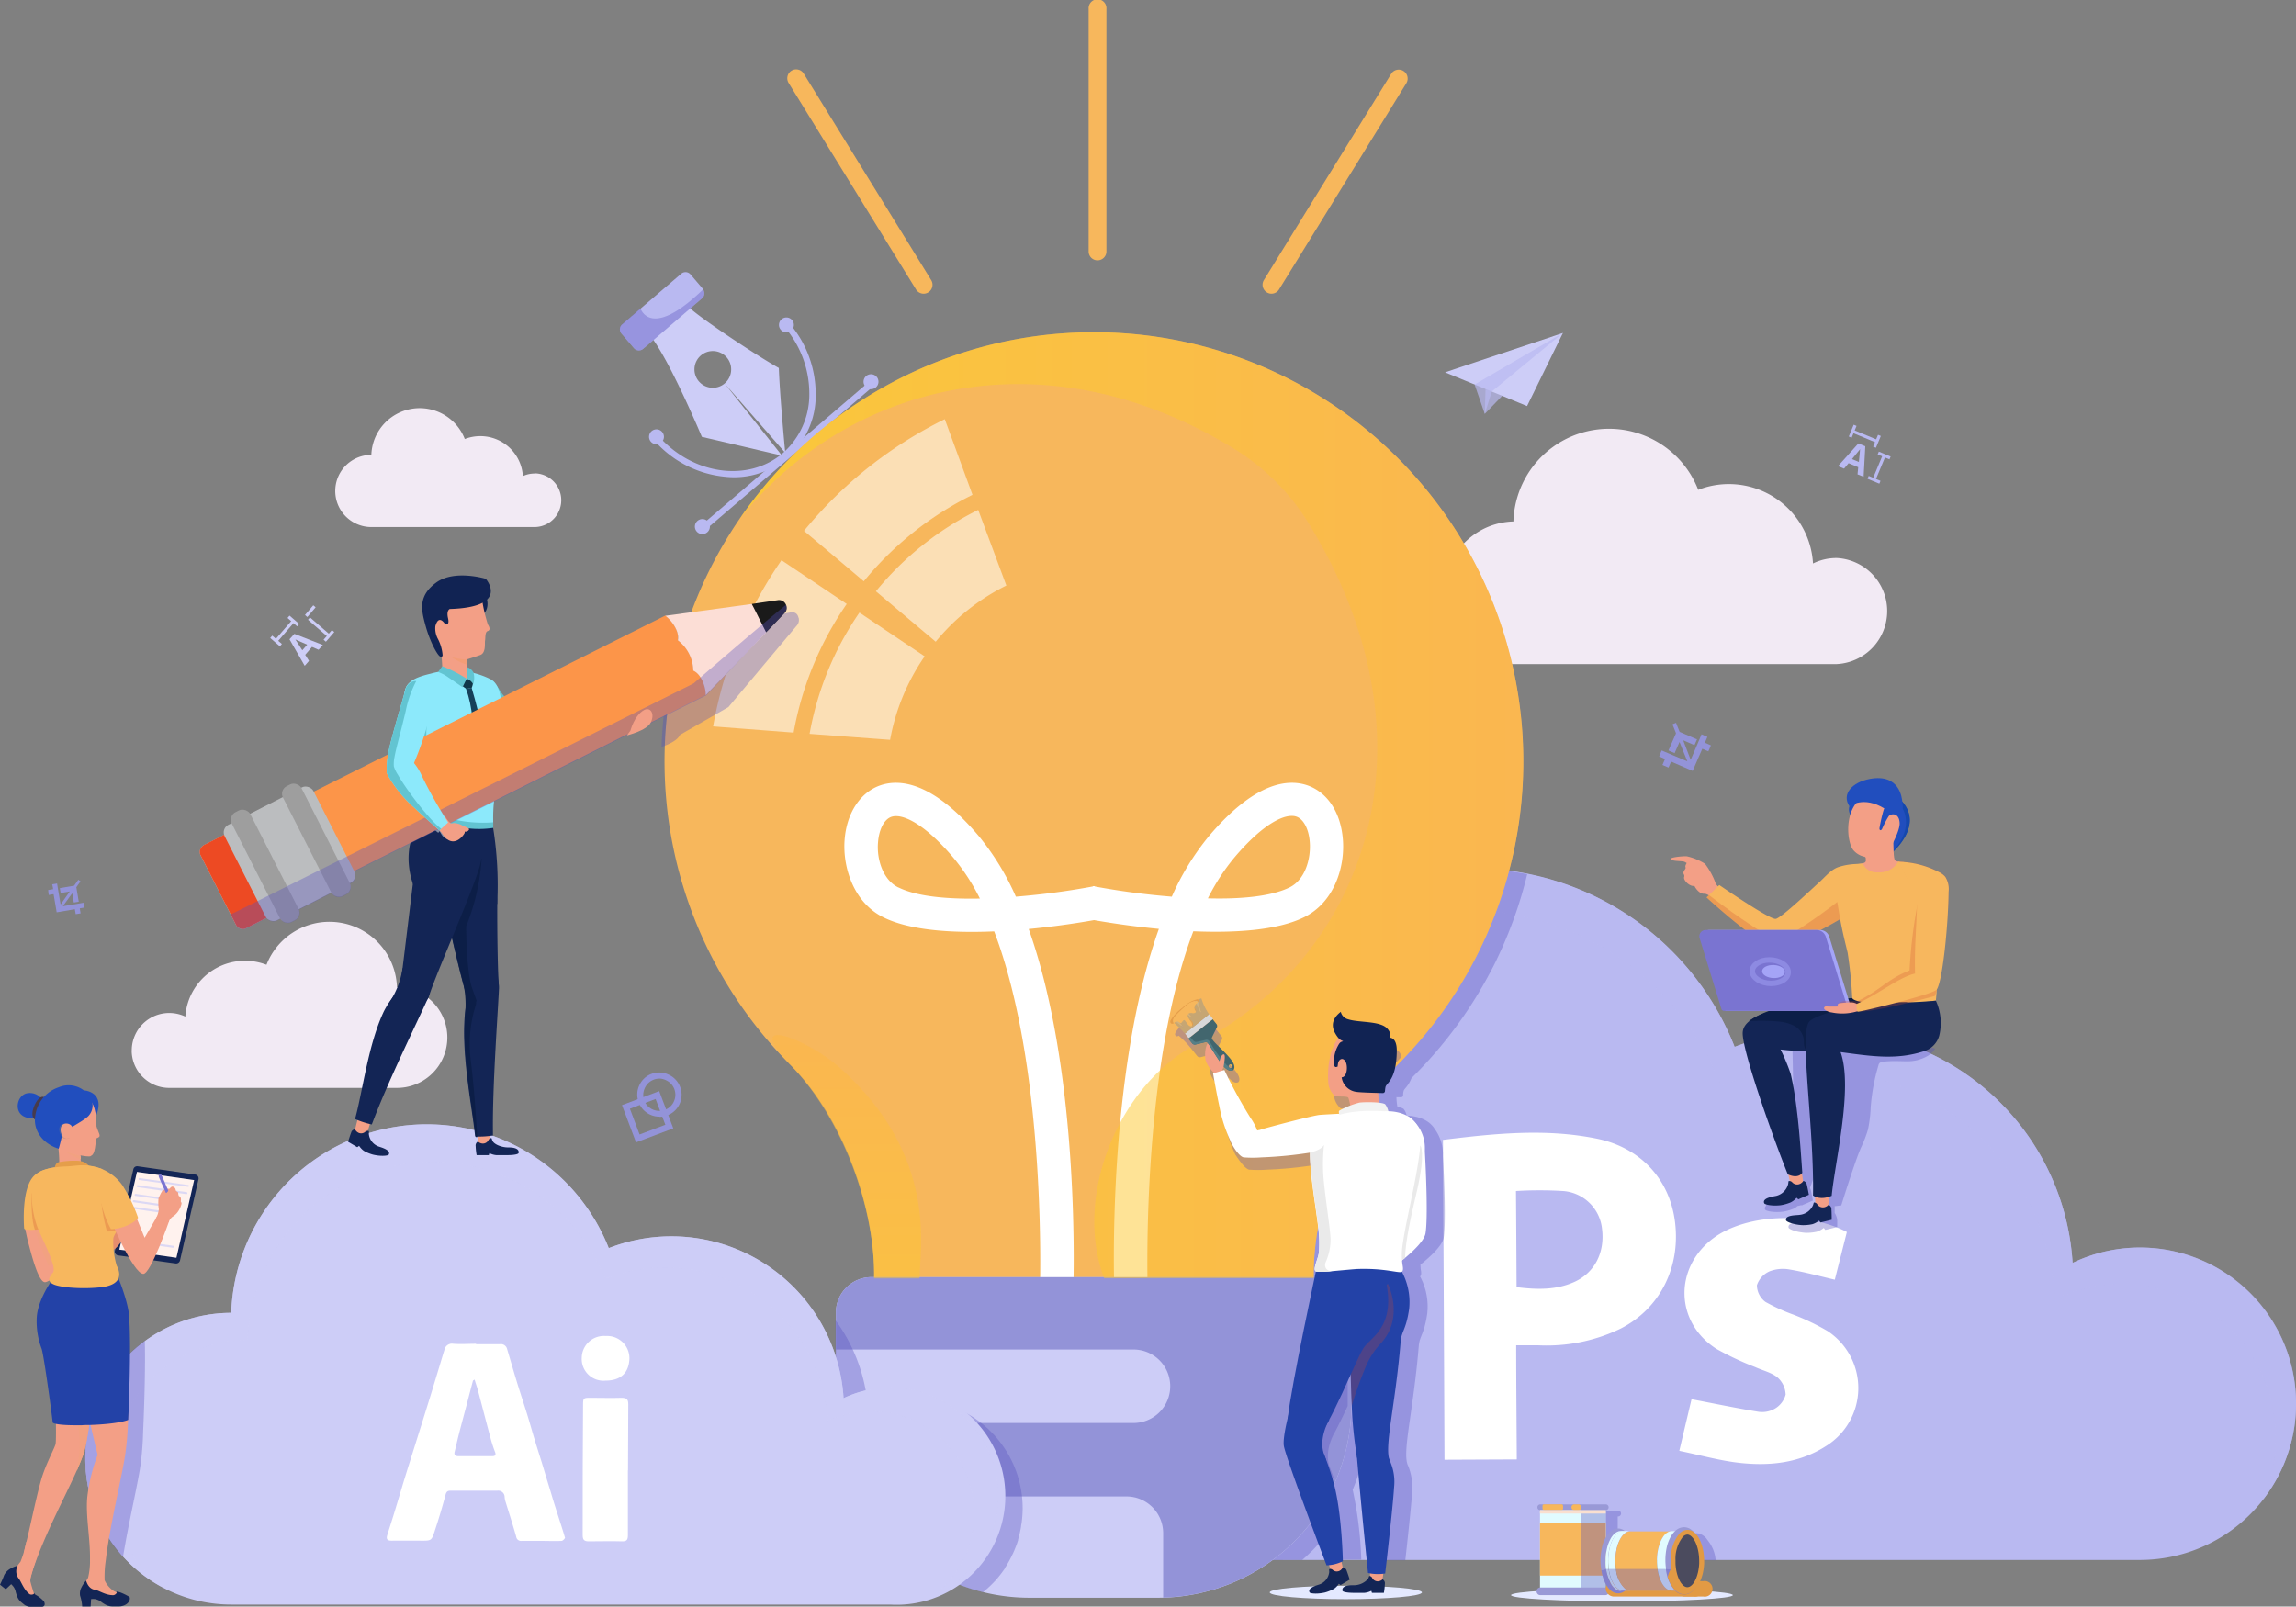 <svg xmlns="http://www.w3.org/2000/svg" xmlns:xlink="http://www.w3.org/1999/xlink" viewBox="0 0 422.42 295.61"><rect x="0" y="0" width="422.42" height="295.61" fill="#808080" stroke="none"/><defs><style>.cls-1{isolation:isolate;}.cls-2{fill:#f2eaf4;}.cls-3{fill:#f7b75c;}.cls-4,.cls-6{fill:#b9b9f1;}.cls-4,.cls-46,.cls-64{opacity:0.7;}.cls-12,.cls-13,.cls-14,.cls-22,.cls-25,.cls-4,.cls-41,.cls-46,.cls-52,.cls-61,.cls-64,.cls-7{mix-blend-mode:multiply;}.cls-46,.cls-5{fill:#cdcdf7;}.cls-12,.cls-7{opacity:0.35;}.cls-12,.cls-8{fill:#5851bc;}.cls-9{fill:#9393d8;}.cls-10{fill:#eaeaea;}.cls-11{fill:#fff;}.cls-13,.cls-14{opacity:0.5;}.cls-13{fill:url(#Безымянный_градиент_6);}.cls-14{fill:url(#Безымянный_градиент_6-2);}.cls-15{opacity:0.55;mix-blend-mode:screen;}.cls-16{fill:#214ebe;}.cls-17{fill:#f39f86;}.cls-18{fill:#1548ad;}.cls-19{fill:#f7b75e;}.cls-20{fill:#132555;}.cls-21{fill:#0c1e47;}.cls-22,.cls-26{fill:#ce4a30;}.cls-22,.cls-25{opacity:0.25;}.cls-23{fill:#a4a4f7;}.cls-24{fill:#7a74d1;}.cls-27,.cls-30{fill:none;}.cls-27{stroke:#a4a4f7;stroke-miterlimit:10;opacity:0.45;}.cls-28{fill:#e4e9ff;}.cls-29{fill:#2342a7;}.cls-31{fill:#42666e;}.cls-32{fill:#d7d8da;}.cls-33{fill:#ccb285;}.cls-34{fill:#c6a673;}.cls-35{fill:#e59e4a;}.cls-36{fill:#557f87;}.cls-37{fill:#112353;}.cls-38{fill:#f2f2f2;}.cls-39{fill:#e1fbff;}.cls-40{fill:#9999d6;}.cls-42{fill:#f9dfd0;}.cls-43{fill:#e29a44;}.cls-44{fill:#4b4b5e;}.cls-45{fill:#f4f4f4;}.cls-47{fill:#35aad3;}.cls-48{fill:#62c4d1;}.cls-49{fill:#8ce9fb;}.cls-50{fill:#16405a;}.cls-51{fill:#103649;}.cls-52{fill:#bec4cc;opacity:0.67;}.cls-53{fill:#f29d77;}.cls-54{fill:#fc9549;}.cls-55{fill:#fcded6;}.cls-56{fill:#1a1a1a;}.cls-57{fill:#bbbdbf;}.cls-58{fill:#ed4a23;}.cls-59{fill:#9e9e9e;}.cls-60{fill:#473b4c;}.cls-61{fill:#7f7f7f;opacity:0.4;}.cls-62{fill:#f2a181;}.cls-63{fill:#fff2ee;}.cls-65{fill:#e58d6e;}</style><linearGradient id="Безымянный_градиент_6" x1="215.46" y1="356.66" x2="215.46" y2="272.2" gradientUnits="userSpaceOnUse"><stop offset="0.01" stop-color="#ffd819"/><stop offset="1" stop-color="#feb744"/></linearGradient><linearGradient id="Безымянный_градиент_6-2" x1="195.67" y1="230.06" x2="339.92" y2="230.06" xlink:href="#Безымянный_градиент_6"/></defs><title>2176754</title><g class="cls-1"><g id="OBJECT"><path class="cls-2" d="M83.91,275.16a6.9,6.9,0,0,0,6.9,6.89h41.9a9.27,9.27,0,0,0,0-18.54h0a12.43,12.43,0,0,0-24-4.12,11,11,0,0,0-14.93,9.54,6.9,6.9,0,0,0-9.86,6.23Z" transform="translate(-59.68 -81.87)"/><path class="cls-3" d="M261.61,129.77a1.63,1.63,0,0,1-1.64-1.63V83.51a1.64,1.64,0,1,1,3.27,0v44.63A1.63,1.63,0,0,1,261.61,129.77Z" transform="translate(-59.68 -81.87)"/><path class="cls-3" d="M293.6,135.91a1.56,1.56,0,0,1-.85-.25,1.64,1.64,0,0,1-.54-2.25l23.45-38a1.64,1.64,0,0,1,2.79,1.72l-23.45,38A1.65,1.65,0,0,1,293.6,135.91Z" transform="translate(-59.68 -81.87)"/><path class="cls-3" d="M229.61,135.91a1.65,1.65,0,0,1-1.4-.78l-23.44-38a1.63,1.63,0,0,1,2.78-1.72l23.45,38a1.64,1.64,0,0,1-.53,2.25A1.61,1.61,0,0,1,229.61,135.91Z" transform="translate(-59.68 -81.87)"/><path class="cls-2" d="M397.44,184.55a9.66,9.66,0,0,0-4.2,1A15.51,15.51,0,0,0,372.12,172a17.6,17.6,0,0,0-34,5.82h0a13.13,13.13,0,0,0,0,26.25h59.31a9.77,9.77,0,0,0,0-19.53Z" transform="translate(-59.68 -81.87)"/><path class="cls-2" d="M158,169a5,5,0,0,0-2.12.48,7.84,7.84,0,0,0-7.84-7.36,8,8,0,0,0-2.85.53A8.9,8.9,0,0,0,128,165.57h0a6.64,6.64,0,0,0,0,13.28h30a4.94,4.94,0,0,0,0-9.88Z" transform="translate(-59.68 -81.87)"/><polygon class="cls-4" points="287.54 61.27 273.17 76.16 273.33 71.03 287.54 61.27"/><polygon class="cls-5" points="265.86 68.51 280.95 74.72 287.54 61.27 265.86 68.51"/><polygon class="cls-4" points="287.54 61.27 271.3 70.75 273.17 76.16 274.45 72.05 287.54 61.27"/><rect class="cls-6" x="183.97" y="164.88" width="40.89" height="1.13" transform="matrix(0.76, -0.65, 0.65, 0.76, -118.13, 91.07)"/><path class="cls-5" d="M188.81,162.25l14.75,3.46L193,152.43a3.38,3.38,0,1,1,.39-4.79,3.39,3.39,0,0,1-.39,4.79l0,0,11.15,12.76s-1-10.44-1.18-15.61c-3.6-2-13.47-8.49-16.19-10.87l-.88-.77s2.35-1.78-6.47,5.78c.21.29.43.62.67,1C183.66,149.93,188.81,162.25,188.81,162.25Z" transform="translate(-59.68 -81.87)"/><path class="cls-6" d="M174,143.23l2.31,2.7a1.21,1.21,0,0,0,1.7.13l10.84-9.3a1.2,1.2,0,0,0,.18-1.63l0-.07-2.31-2.7a1.21,1.21,0,0,0-1.7-.13l-10.84,9.3A1.2,1.2,0,0,0,174,143.23Z" transform="translate(-59.68 -81.87)"/><g class="cls-7"><path class="cls-8" d="M174,143.23l2.31,2.7a1.21,1.21,0,0,0,1.7.13l10.84-9.3a1.2,1.2,0,0,0,.18-1.63c-8.48,8.19-10.94,4.88-11.52,3.5l-3.38,2.9A1.2,1.2,0,0,0,174,143.23Z" transform="translate(-59.68 -81.87)"/></g><path class="cls-6" d="M193.22,169.61a15,15,0,0,0,16.53-15.3,19.92,19.92,0,0,0-5-13.14l-.85.73a18.81,18.81,0,0,1,4.68,12.4,14.32,14.32,0,0,1-4.86,10.93c-6.42,5.5-16.77,4-23.09-3.37l-.85.73A19.82,19.82,0,0,0,193.22,169.61Z" transform="translate(-59.68 -81.87)"/><path class="cls-6" d="M218.89,153a1.37,1.37,0,1,0,2.08-1.79,1.37,1.37,0,0,0-2.08,1.79Z" transform="translate(-59.68 -81.87)"/><path class="cls-6" d="M203.33,142.55a1.37,1.37,0,1,0,.15-1.94A1.36,1.36,0,0,0,203.33,142.55Z" transform="translate(-59.68 -81.87)"/><path class="cls-6" d="M179.42,163.13a1.37,1.37,0,1,0,.15-1.93A1.37,1.37,0,0,0,179.42,163.13Z" transform="translate(-59.68 -81.87)"/><path class="cls-6" d="M187.85,179.65a1.38,1.38,0,1,0,.15-1.93A1.38,1.38,0,0,0,187.85,179.65Z" transform="translate(-59.68 -81.87)"/><path class="cls-9" d="M176.7,292.07l-2.59-6.85,6.85-2.58,2.59,6.85Zm-1.13-6.19,1.78,4.74,4.74-1.79-1.79-4.74Z" transform="translate(-59.68 -81.87)"/><path class="cls-9" d="M181,287.34a4.07,4.07,0,0,1-3.81-2.63,4,4,0,0,1,.1-3.11,4,4,0,0,1,5.38-2,4.06,4.06,0,0,1-1.67,7.77Zm0-7a2.94,2.94,0,0,0-2.68,1.73,2.93,2.93,0,0,0,3.72,4,2.87,2.87,0,0,0,1.63-1.54,2.93,2.93,0,0,0,.08-2.25h0a2.93,2.93,0,0,0-1.53-1.64A3,3,0,0,0,181,280.33Z" transform="translate(-59.68 -81.87)"/><path class="cls-6" d="M401.43,169.15l.13-1.31-1.77-.74-.84,1-1.11-.46,3.75-4.18,1.27.53-.31,5.61Zm.25-2.28c.11-1.19.17-1.86.19-2s0-.28.05-.37c-.2.26-.7.87-1.51,1.85Z" transform="translate(-59.68 -81.87)"/><polygon class="cls-6" points="345.04 88.39 344.52 88.18 346.39 83.7 346.91 83.91 345.04 88.39"/><polygon class="cls-6" points="345.76 89 343.59 88.09 343.81 87.57 345.98 88.48 345.76 89"/><rect class="cls-6" x="406.04" y="164.5" width="0.56" height="2.35" transform="translate(37.55 395.26) rotate(-67.4)"/><polygon class="cls-6" points="345.23 81.47 340.75 79.61 340.96 79.09 345.44 80.95 345.23 81.47"/><polygon class="cls-6" points="340.67 80.54 340.14 80.32 341.05 78.15 341.57 78.37 340.67 80.54"/><rect class="cls-6" x="403.84" y="162.8" width="2.35" height="0.56" transform="translate(39.4 392.71) rotate(-67.45)"/><path class="cls-5" d="M118.29,201.43l-1.21-.53-1.25,1.46.7,1.11-.79.91-2.8-4.88.9-1,5.24,2.05Zm-2.09-.94-1.85-.81-.33-.16c.18.26.6.93,1.28,2Z" transform="translate(-59.68 -81.87)"/><rect class="cls-5" x="118.07" y="194.87" width="0.57" height="4.85" transform="translate(-167.97 75.89) rotate(-49.15)"/><polygon class="cls-5" points="59.96 118.08 59.53 117.71 61.07 115.93 61.5 116.3 59.96 118.08"/><rect class="cls-5" x="115.34" y="195.42" width="2.35" height="0.57" transform="matrix(0.65, -0.76, 0.76, 0.65, -167.38, 73.8)"/><polygon class="cls-5" points="51.01 118.12 50.58 117.75 53.76 114.08 54.18 114.45 51.01 118.12"/><rect class="cls-5" x="110.19" y="198.63" width="0.57" height="2.35" transform="translate(-172.6 70.78) rotate(-49.14)"/><polygon class="cls-5" points="54.67 115.25 52.9 113.71 53.27 113.28 55.05 114.82 54.67 115.25"/><path class="cls-9" d="M68.54,245.64l.9-.15c0-.31-.1-.6-.16-.9l.9-.15c.21,1.28.43,2.57.65,3.87l1.69-2.41-1.69.28-.15-.9.07,0,2.49-.42a.14.14,0,0,0,.11-.07c.24-.33.48-.66.71-1l0-.06.45.32-.06.05-.71,1a.13.13,0,0,0,0,.11l.42,2.5v.08l-.9.15c-.09-.58-.19-1.15-.29-1.71l-1.73,2.39h0l3.85-.65.15.89-.88.15.15.92-.9.15-.16-.91-3.34.57-.57-3.34-.9.15Z" transform="translate(-59.68 -81.87)"/><path class="cls-9" d="M365.54,222.62l.48-1.1-1.09-.47c.15-.36.31-.72.47-1.09l4.72,2-1.44-3.57-.9,2.06-1.1-.48,0-.09,1.32-3a.25.25,0,0,0,0-.17l-.59-1.5,0-.08.66-.27s0,.07,0,.1l.59,1.49a.16.16,0,0,0,.1.11l3.05,1.32.1,0-.48,1.1-2.08-.9,1.38,3.6h0c.68-1.56,1.35-3.13,2-4.69l1.08.47c-.15.36-.31.71-.47,1.07l1.12.49-.48,1.1-1.11-.48c-.59,1.36-1.18,2.71-1.77,4.08L367.13,222l-.48,1.1Z" transform="translate(-59.68 -81.87)"/><path class="cls-6" d="M453.36,311.43A28.55,28.55,0,0,0,441,314.25a45.7,45.7,0,0,0-62.18-39.75,51.81,51.81,0,0,0-100,17.14h-.05a38.64,38.64,0,0,0,0,77.27H453.36a28.74,28.74,0,0,0,0-57.48Z" transform="translate(-59.68 -81.87)"/><path class="cls-4" d="M328.74,249.24a51.2,51.2,0,0,1,47.62,32.4,45.16,45.16,0,0,1,61.44,39.27,28.38,28.38,0,0,1,38.3,36.78A28.69,28.69,0,0,0,441,314.25a45.7,45.7,0,0,0-62.18-39.75,51.8,51.8,0,0,0-99.67,13.21A51.2,51.2,0,0,1,328.74,249.24Z" transform="translate(-59.68 -81.87)"/><path class="cls-10" d="M277.54,298.58h0a50.71,50.71,0,0,1,.72-6.91,38.58,38.58,0,0,0-38.05,36.93A38.18,38.18,0,0,1,277.54,298.58Z" transform="translate(-59.68 -81.87)"/><path class="cls-11" d="M325.16,291.61c9.49-1.17,18.88-2.14,28.27-.23,8,1.62,13.34,7.38,14.39,15.1,1.15,8.48-2.7,16.17-10,19.87a31.26,31.26,0,0,1-15.13,3.06c-1.26,0-2.53,0-4.06,0,0,7,.07,14,.11,21l-13.3.06C325.36,331,325.26,311.47,325.16,291.61Zm13.54,27.1c3.76.47,7.33.56,10.72-1,3.68-1.72,5.55-5.4,5-9.75a7.78,7.78,0,0,0-7.18-6.94,71.23,71.23,0,0,0-8.65,0C338.64,307,338.67,312.71,338.7,318.71Z" transform="translate(-59.68 -81.87)"/><path class="cls-11" d="M399.47,308.56l-2.22,8.78c-2.83-.66-5.5-1.4-8.22-1.86a6.83,6.83,0,0,0-3.76.31,4.25,4.25,0,0,0-2.35,2.57,3.88,3.88,0,0,0,1.56,3.06,34.69,34.69,0,0,0,5.21,2.37,42.66,42.66,0,0,1,6.23,3,12.55,12.55,0,0,1-.31,21.17c-4.81,3.09-10.22,3.68-15.71,3.1-3.69-.39-7.3-1.42-11.26-2.23.88-3.73,1.63-6.87,2.25-9.5,4.24.81,8.26,1.65,12.31,2.31a4.69,4.69,0,0,0,3-.56,4.28,4.28,0,0,0,2-2.59,4.38,4.38,0,0,0-1.5-3.17c-1.13-.92-2.71-1.27-4.09-1.9a54.79,54.79,0,0,1-7.14-3.35c-7.64-4.89-7.84-14.95-.54-20.39C380.85,305.3,392.17,304.71,399.47,308.56Z" transform="translate(-59.68 -81.87)"/><path class="cls-12" d="M299.27,368.91l.64-.57.23-.22c.33-.31.65-.62,1-.95l.25-.26c.3-.32.6-.63.89-1,.1-.1.18-.21.27-.31.28-.32.56-.64.82-1l.29-.36.73-.95c.82,2.21,1.56,4.2,2.07,5.55h3.67A71.05,71.05,0,0,0,308.55,356l.27-.69c.12-.3.24-.59.35-.89s.17-.51.26-.77.2-.57.29-.87.15-.55.23-.82l.24-.85c.07-.29.13-.59.2-.88s.13-.55.19-.83.11-.63.17-.95.1-.52.14-.78.09-.7.13-1l.09-.73c0-.39.06-.79.09-1.18,0-.21,0-.41,0-.61,0-.61.05-1.21.05-1.82v-6.07l.26-.59c0,1.71.1,3.68.2,5.7a72.81,72.81,0,0,0,.94,9.36c.4,4.83,1.26,13.57,1.73,18.25h3.85c.43-3.83,1.1-10,1.27-12.66a10.58,10.58,0,0,0-.73-4.69v0c-1.22-2.33.9-9.63,1.94-22.09.15-1.88,1-2.1,1.56-6a11.66,11.66,0,0,0-1.33-6.81c.24-.15.25-.59.17-1.06s-.07-.74-.1-1.11l.51-.4c1.88-1.57,3.55-3.28,3.76-4.52.45-2.79.1-11.07-.13-15,0-.24,0-.46,0-.66a7.81,7.81,0,0,0-1.49-4.35c-1.29-2.11-3.94-2.45-5.19-2.48a2.65,2.65,0,0,0-.56-1.25,2.3,2.3,0,0,0-1.12-.3,11.47,11.47,0,0,1-.19-1.84l.94,0c.43-.17.2-.27.37-1.09.1-.51.86-.86,1.43-2.36.15-.15.29-.32.44-.47A79,79,0,0,0,333.73,261c.5-.93,1-1.87,1.43-2.82a78.28,78.28,0,0,0,5.5-15.46,51.77,51.77,0,0,0-10-1c-.85,0-1.7,0-2.55.07-.28,0-.55,0-.83.06l-1.68.12c-.34,0-.67.08-1,.12-.5.06-1,.11-1.48.18l-1.07.18c-.46.08-.92.15-1.37.24l-1.11.24-1.29.29c-.38.09-.75.2-1.12.3l-1.23.34q-.57.16-1.14.36l-1.16.38c-.39.13-.77.28-1.15.42l-1.1.42-1.17.49-1,.46-1.17.55-1,.48-1.19.63-.88.5-1.21.7-.79.5c-.42.26-.82.53-1.23.8l-.7.49-1.25.89-.61.46-1.28,1-.48.41c-.45.37-.9.76-1.34,1.15l-.32.29c-.48.44-.95.89-1.42,1.34a.57.57,0,0,1-.11.11,51.69,51.69,0,0,0-15.35,35h-.05a38.64,38.64,0,0,0,0,77.27Zm5.15-52.19v-.06c0-.79.08-1.6.15-2.41h0a53.71,53.71,0,0,1,.95-6.3c0,.35.09.69.13,1a24.58,24.58,0,0,1,0,4.11c-.15,1.26-1.22,3.17-.54,3.51l-.49,2.29h-.28C304.39,318.17,304.39,317.45,304.42,316.72Z" transform="translate(-59.68 -81.87)"/><path class="cls-3" d="M260.94,143A78.95,78.95,0,0,0,205.1,277.81c10,10,15.72,27,15.39,39.54h80.9c-.33-12.5,5.36-29.5,15.4-39.54A78.95,78.95,0,0,0,260.94,143Z" transform="translate(-59.68 -81.87)"/><path class="cls-5" d="M301.77,316.87H220a6.53,6.53,0,0,0-6.53,6.53v16.86a35.6,35.6,0,0,0,35.6,35.6h23.65a35.6,35.6,0,0,0,35.6-35.6V323.4A6.53,6.53,0,0,0,301.77,316.87Z" transform="translate(-59.68 -81.87)"/><path class="cls-11" d="M300.09,226.33c-3.58-1.17-9.6-.5-18,9.4a47.83,47.83,0,0,0-6.82,11.13,138.59,138.59,0,0,1-14.51-1.94l-1.18,6c.51.1,6.16,1.19,13.31,1.87-9.63,27.07-8.25,65.62-8.17,67.63l6.13-.24c0-.49-1.48-41,8.38-66.95,7.43.31,15.3-.11,20.33-2.56,5.46-2.65,7.55-9,7.2-14.15S303.88,227.58,300.09,226.33Zm-3.18,18.84c-3.45,1.68-9.08,2.16-15,2a38.82,38.82,0,0,1,4.88-7.52c5.5-6.5,9.48-8.15,11.37-7.53,1.35.44,2.34,2.32,2.5,4.8C300.87,239.93,299.78,243.78,296.91,245.17Z" transform="translate(-59.68 -81.87)"/><path class="cls-11" d="M261.09,244.92a138.21,138.21,0,0,1-14.51,1.94,47.8,47.8,0,0,0-6.81-11.13c-8.37-9.9-14.4-10.57-18-9.4-3.8,1.25-6.37,5.16-6.71,10.21s1.75,11.5,7.2,14.15c5,2.45,12.89,2.88,20.33,2.56,9.85,25.93,8.41,66.46,8.39,66.95l6.13.24c.08-2,1.45-40.56-8.17-67.63,7.14-.68,12.79-1.77,13.3-1.87Zm-36.12.25c-2.87-1.39-4-5.24-3.76-8.21.17-2.48,1.15-4.36,2.5-4.8a2.64,2.64,0,0,1,.83-.12c2.1,0,5.75,2,10.54,7.65a38.35,38.35,0,0,1,4.88,7.52C234.05,247.33,228.42,246.85,225,245.17Z" transform="translate(-59.68 -81.87)"/><path class="cls-9" d="M301.77,316.87H220a6.53,6.53,0,0,0-6.53,6.53v6.79h54.49a6.76,6.76,0,1,1,0,13.51h-54.3a35.4,35.4,0,0,0,4.1,13.52h49.16a6.76,6.76,0,0,1,6.76,6.76v11.85a35.58,35.58,0,0,0,34.64-35.57V323.4A6.53,6.53,0,0,0,301.77,316.87Z" transform="translate(-59.68 -81.87)"/><path class="cls-13" d="M214.17,278.32c-5.94-5.29-18.33-10.09-9.07-.51,9.8,10.15,15.64,26.82,15.39,39.3h8.37C228.86,311.91,232.49,294.68,214.17,278.32Z" transform="translate(-59.68 -81.87)"/><path class="cls-14" d="M260.94,143a78.87,78.87,0,0,0-65.27,34.49c19.28-24.47,55.65-34.86,91.15-13a41.7,41.7,0,0,1,13.64,13.69c24.56,40,10.86,79.43-20.69,95.84-14.08,7.33-22.73,27.76-16.94,43.06h38.56c-.25-12.48,5.43-29.32,15.4-39.3A78.95,78.95,0,0,0,260.94,143Z" transform="translate(-59.68 -81.87)"/><g class="cls-15"><path class="cls-11" d="M190.88,215.53l14.81,1.14A60.29,60.29,0,0,1,215.46,193l-12-8.05A77.77,77.77,0,0,0,190.88,215.53Z" transform="translate(-59.68 -81.87)"/><path class="cls-11" d="M208.63,216.9,223.44,218a39.26,39.26,0,0,1,6.36-15.36l-12-8.05A56.86,56.86,0,0,0,208.63,216.9Z" transform="translate(-59.68 -81.87)"/><path class="cls-11" d="M207.6,179.55q5.52,4.63,11,9.28a60.31,60.31,0,0,1,20-15.91L233.5,159A77.77,77.77,0,0,0,207.6,179.55Z" transform="translate(-59.68 -81.87)"/><path class="cls-11" d="M220.83,190.67l11,9.28a39.29,39.29,0,0,1,13-10.34l-5.18-13.92A56.79,56.79,0,0,0,220.83,190.67Z" transform="translate(-59.68 -81.87)"/></g><path class="cls-12" d="M412.55,274.24h-23.1q.23,11.24.38,22.48a8.94,8.94,0,0,1-.42,3.38h0c-.3,0-.17.08-.27.63v0a7,7,0,0,1-4.53,2.76.38.38,0,0,0,0,.24.57.57,0,0,0-.18.7c.11.25,1.43.59,3.24.4a8.75,8.75,0,0,0,2-.56,3.1,3.1,0,0,0,.74-.5,3,3,0,0,0,.67-.16l.07.07,2.07-.9s-.22-1.31-.4-2a1.61,1.61,0,0,0-.14-.32,94.9,94.9,0,0,0,4.06-14.41c-.38,6.08-2.57,18.44-2.73,18.87a3.16,3.16,0,0,1-2.62,1.84c-.49,0-2.9-.1-2.64,1,.06.27,1.31.83,3.12.95a8.46,8.46,0,0,0,2.07-.2,3.86,3.86,0,0,0,1.28-.7l.28.37,2.2-.53s0-.57,0-1.25a2.87,2.87,0,0,0-.47-1.34l0-1.25,1.21-.14s2.44-7.89,3.6-10.57a23,23,0,0,0,1.31-3.37,24.59,24.59,0,0,0,.51-4.2,36.9,36.9,0,0,1,1.41-7.6,1.11,1.11,0,0,1,.2-.44,1.2,1.2,0,0,1,.8-.28c3.11-.29,4.53.24,6.47-.36,2.57-.79,2.84-2,3-2A8,8,0,0,0,412.55,274.24Z" transform="translate(-59.68 -81.87)"/><path class="cls-16" d="M399.94,230.22a1.88,1.88,0,0,0,.16,1.53l1.89-2.56h-1.32Z" transform="translate(-59.68 -81.87)"/><path class="cls-17" d="M410.22,233.61a7,7,0,0,1-2.93,5.21l.19,3-1.93,1.25-1.32.85-.75-1.58-.11-1.94a1,1,0,0,0-.79-.92,3.63,3.63,0,0,1-1.87-1.13.79.79,0,0,1-.12-.15h0c-1.25-1.71-1.72-8.22,2.56-10.08S410.3,230.3,410.22,233.61Z" transform="translate(-59.68 -81.87)"/><path class="cls-16" d="M405.61,234.62c.16.07.32-.19.32-.19a17.72,17.72,0,0,1,1.25-2.4c.57-.57,1.91-.52,2,1.26.08,1.39-1.55,4.34-2.05,5.2a.33.33,0,0,0,.08.42.44.44,0,0,0,.19.07h0a.29.29,0,0,0,.21-.08c1.06-.92,5.71-5.39,2-9.58,0,0-2.93.19-3.38,1.6a28.3,28.3,0,0,0-.76,3.34S405.43,234.55,405.61,234.62Z" transform="translate(-59.68 -81.87)"/><path class="cls-16" d="M399.94,230.22s2.57-2,6.47.44l3.19-.82s.13,0,.06-.52-.42-5.17-6-4.12C400.43,225.81,398.46,228,399.94,230.22Z" transform="translate(-59.68 -81.87)"/><path class="cls-18" d="M407.42,239h0a.29.29,0,0,0,.21-.08c1.06-.92,5.71-5.39,2-9.58a4.16,4.16,0,0,1,.11,1.34S412.13,234.46,407.42,239Z" transform="translate(-59.68 -81.87)"/><path class="cls-17" d="M377.37,246.3s-2-1.42-2.08-2a13.6,13.6,0,0,0-1.92-3.49,10.58,10.58,0,0,0-3.31-1.37c-.5-.08-3.39.17-3,.56s2.23.25,2.59.47l.36.21s-.36.49-.22.79-.61.74-.33,1.25-.11.46.14,1c.43.86,1.51,1.35,1.8,1.11.22.51,1,1.56,1.81,1.49s2.65,1.68,2.65,1.68" transform="translate(-59.68 -81.87)"/><path class="cls-17" d="M408,236.21c.07,1.35,0,3.7.36,4s1.63.29,1.63.29-4.46,5.64-4.85,5.33-5.68-4.61-4.49-4.83,2.34-.17,2.31-.79-.07-1.22-.1-1.84" transform="translate(-59.68 -81.87)"/><path class="cls-19" d="M413.11,266.33s-8.7,1-10.71,1-1.9-1-1.9-1a80.39,80.39,0,0,0-.89-9.16c-.39-1.64-.56-2.25-.9-3.81-.75-3.48-.71-4.14-1.51-8.43l5.2-4.18a2.75,2.75,0,0,0,2.72,1.63,4,4,0,0,0,3.82-2l7.09,4.71.66,11.45-.84,9.43" transform="translate(-59.68 -81.87)"/><path class="cls-17" d="M388.6,297.37a19,19,0,0,0,.52,2.32c.23.6,2.17.05,2.3-.33a17.71,17.71,0,0,0-.61-3.2" transform="translate(-59.68 -81.87)"/><path class="cls-20" d="M392.1,299.85c.16.64.38,1.86.38,1.86l-1.94.84-.32-.29a3.52,3.52,0,0,1-1.08.85,8.08,8.08,0,0,1-1.88.53c-1.69.18-2.94-.14-3-.38-.42-1,1.83-1.24,2.27-1.36a3,3,0,0,0,2.13-2.13c.1-.52,0-.61.26-.59a.71.71,0,0,1,.49.23,1.22,1.22,0,0,0,1.38.32,1.52,1.52,0,0,0,.68-.57A.85.85,0,0,1,392.1,299.85Z" transform="translate(-59.68 -81.87)"/><path class="cls-20" d="M397.18,274.75a32.93,32.93,0,0,1-9.91.23,36.62,36.62,0,0,1,1.88,4.54c1.32,5.71,1.78,13.39,2.12,18.14,0,0-.64,1.22-2.67.29-3-7.51-8.35-22.72-8.3-26,.07-4.2,10.55-5.21,18.24-6.25" transform="translate(-59.68 -81.87)"/><path class="cls-21" d="M410.57,266.34c2.42,1.76-13.39,8.41-13.39,8.41a26.24,26.24,0,0,1-5.18.49,3.46,3.46,0,0,1-.39-1c-.09-.46,0-.94-.12-1.4a3.3,3.3,0,0,0-1.58-2.13,7.09,7.09,0,0,0-2.59-.83,34.37,34.37,0,0,0-5.87-.11c4.76-3.5,14.48-4,19-4.25C401.32,267,410.23,266.08,410.57,266.34Z" transform="translate(-59.68 -81.87)"/><path class="cls-17" d="M393.61,301.37a19.81,19.81,0,0,0,.11,2.37c.12.63,2.13.43,2.32.07a17.16,17.16,0,0,0,0-3.25" transform="translate(-59.68 -81.87)"/><path class="cls-20" d="M396.63,304.41c.05.66.05,1.9.05,1.9l-2.06.5-.26-.35a3.7,3.7,0,0,1-1.21.66,7.93,7.93,0,0,1-1.94.18c-1.7-.11-2.88-.64-2.93-.89-.25-1,2-.91,2.47-1a3,3,0,0,0,2.47-1.73c.19-.49.08-.6.36-.53a.66.66,0,0,1,.43.3,1.24,1.24,0,0,0,1.31.56,1.44,1.44,0,0,0,.77-.45A.86.86,0,0,1,396.63,304.41Z" transform="translate(-59.68 -81.87)"/><path class="cls-20" d="M415.85,266a97.77,97.77,0,0,1-10.72.34c-1.36,0-11.71,1.94-12.7,3.69-1.63,2.89,1.06,19.74.81,31.81,0,0,1.24,1,3.44.06.54-5.93,4-19.91,1.63-26.44,5.7.76,10.31,1.51,15.49-.21a4.15,4.15,0,0,0,2.67-2.83A9.9,9.9,0,0,0,415.85,266Z" transform="translate(-59.68 -81.87)"/><path class="cls-19" d="M402.4,240.77l-1.48.09a11.57,11.57,0,0,0-3.08.58c-1.41.53-2.4,1.84-3.55,2.86s-6.83,6.45-7.9,6.65S376,244.72,376,244.72L373.66,247s10.17,9.41,13.21,9.42c1.47,0,9.59-4.27,12.19-5.93Z" transform="translate(-59.68 -81.87)"/><path class="cls-22" d="M386.89,254.63c-2.09.11-11.68-7.21-12.79-8.06l-.44.44s10.17,9.41,13.21,9.42c1.22,0,7.07-3,10.48-4.91l.89-.51-.53-3.17S389.11,254.5,386.89,254.63Z" transform="translate(-59.68 -81.87)"/><path class="cls-23" d="M377.13,267.87h23.29l-4.18-13.62a1.78,1.78,0,0,0-1.71-1.26h-20.4a1.16,1.16,0,0,0-1.11,1.5Z" transform="translate(-59.68 -81.87)"/><path class="cls-24" d="M376.83,267.87h22.94l-4.17-13.62a1.79,1.79,0,0,0-1.71-1.26h-20.4a1.16,1.16,0,0,0-1.11,1.5l4,13A.48.48,0,0,0,376.83,267.87Z" transform="translate(-59.68 -81.87)"/><g class="cls-25"><path class="cls-26" d="M412.65,247.34A89.8,89.8,0,0,0,411,260.43c-4.07,1.58-5.73,3.93-9.71,5.7,0,0-3.15-.52-3.48.67-.19.68,3.68,1.22,3.68,1.22,3.69,0,13.43-2.68,14.09-2.86s2.57-12.55,2.65-19.27a4.21,4.21,0,0,0-.62-2.73,3.55,3.55,0,0,0-1.2-.89,16.79,16.79,0,0,0-7.43-1.87" transform="translate(-59.68 -81.87)"/></g><path class="cls-17" d="M401.8,266.94a2.33,2.33,0,0,0-1.94-.61,13.65,13.65,0,0,0-1.56.12c-.23,0-.5.09-.53.35s1.14,0,1.75.17a30.86,30.86,0,0,1-3.6.1,1.12,1.12,0,0,0-.41,0,.37.37,0,0,0-.24.32.44.44,0,0,0,.17.27,2.48,2.48,0,0,0,1.24.5,9.52,9.52,0,0,0,5.47-.48" transform="translate(-59.68 -81.87)"/><path class="cls-19" d="M412.4,247.24c-.1,5.6-.5,8.17-.39,13.77-2.81.6-6.71,3.78-10.69,5.56a2.13,2.13,0,0,0,.13,1.45c.31.12,13.44-3.08,14.48-4s2.18-11.37,2.26-18.09a4.21,4.21,0,0,0-.62-2.73,3.55,3.55,0,0,0-1.2-.89,16.79,16.79,0,0,0-7.43-1.87" transform="translate(-59.68 -81.87)"/><path class="cls-27" d="M388.67,260.66c.09,1.2-1.32,2.16-3.15,2.16s-3.37-1-3.45-2.16,1.33-2.16,3.15-2.16S388.59,259.47,388.67,260.66Z" transform="translate(-59.68 -81.87)"/><ellipse class="cls-23" cx="385.37" cy="260.66" rx="1.2" ry="2.1" transform="matrix(0.04, -1, 1, 0.04, 50.22, 553.71)"/><path class="cls-12" d="M289.49,297.09a22,22,0,0,0,3.32,0,72.91,72.91,0,0,0,8.92-.88h0c0,.13,0,.29,0,.43s0,.44,0,.67,0,.69.05,1.05,0,.45,0,.68c0,.39.07.78.11,1.18,0,.23,0,.46.07.69,0,.41.09.82.15,1.24l.09.73c0,.29.07.57.11.85.16-.63.31-1.27.49-1.9a1,1,0,0,1,.05-.16q.34-1.25.75-2.49c0-.1.07-.19.1-.29.26-.78.53-1.57.83-2.35.06-.16.12-.32.19-.48.27-.71.55-1.42.85-2.12.11-.26.23-.51.34-.77.27-.6.53-1.21.82-1.8l.49-1c.26-.52.51-1,.79-1.55s.42-.74.64-1.11l0-.05a13.21,13.21,0,0,0-1.63.79c-.11.08-.09.27-.05.49l-3.49.19c-1.25.09-9.78,2.37-10.8,2.69l-.23.08a2.23,2.23,0,0,0-.32.06l-.2.06a10.24,10.24,0,0,0-1.24-2.34,84.29,84.29,0,0,1-4.8-8.8l-.36.11a1.58,1.58,0,0,0-.06-.23.9.9,0,0,0,.27-.58v0c1.18,1.36,1.78.79,1.78.79l0,0c.15-.15.54-.73-.62-2.14-1.38-1.68-3.53-3.33-3.34-3.78s.67-1.37.92-1.87a.63.63,0,0,0-.07-.65l-.7-.87h0l-.69-.87a10.18,10.18,0,0,1-1.44-2.95,5.85,5.85,0,0,0-.57.25s0,0,0,0a.36.36,0,0,0-.32-.05,5.91,5.91,0,0,0-2.53,1.51,8.44,8.44,0,0,0-2.13,2.17,1.06,1.06,0,0,0-.16.43.41.41,0,0,0,.21.38.49.49,0,0,0,.46-.09h0l0,0a17.32,17.32,0,0,1,2,2l.7.87.69.87a.62.62,0,0,0,.62.22c.54-.13,1.69-.42,2-.48.07,0,.16.05.26.14a4.34,4.34,0,0,0-.45,3.37,5.2,5.2,0,0,0,1.52,2.18l-.2.06s.6,3.44,1.18,6.19a27.45,27.45,0,0,0,2.05,6.34s0,0,0,.05C287.68,295.4,288.75,296.93,289.49,297.09Zm-2.22-16.51a.34.34,0,0,1-.12.06s0,0,0,0A.33.33,0,0,0,287.27,280.58Zm-.53-.28a.33.33,0,0,0,.06.22h0a.31.31,0,0,1-.07-.2ZM278.3,272l.05-.06c.07.09.11.16.09.14Zm3.46-.13,1.11-.9Zm3.33,7.37v0Z" transform="translate(-59.68 -81.87)"/><path class="cls-12" d="M307.63,323.4a6.52,6.52,0,0,0-5-6.32c-.12.48-.12.86.14,1-.93,4.34-4.51,21.29-5.15,26.78a18.52,18.52,0,0,0-.76,5.34c.15,1,2,6.09,3.8,11.11.32-.44.66-.86,1-1.32s.55-.9.82-1.35.64-1,.93-1.56.49-1,.74-1.53.51-1,.73-1.55c.05-.11.08-.24.13-.35-.19-.54-.38-1.09-.58-1.56v0c-1.08-2.49.05-5.19.59-6.26l.21-.39.06-.09h0c.78-1.47,1.58-3.13,2.34-4.77,0-.1,0-.2,0-.3Z" transform="translate(-59.68 -81.87)"/><path class="cls-12" d="M316.33,275c.37-.68-.2-1.61-.88-2-1.58-1-4.93-.76-6.75-1.35a1.82,1.82,0,0,1-1.37-1.37c-1.64,1.24-1.82,2.64-1,4a3.79,3.79,0,0,0,.63.85,9.26,9.26,0,0,0-1.36,2.76,16.36,16.36,0,0,0-.52,5.22,3.66,3.66,0,0,0,1.17,2.63c.46.29,2.24,0,2.53.36a3,3,0,0,1,.29,1.06c.14-.24.27-.49.42-.73.26-.43.55-.85.82-1.28s.45-.71.68-1c.35-.51.71-1,1.07-1.47.18-.25.36-.52.55-.76.43-.57.89-1.11,1.35-1.65.12-.15.24-.31.37-.45.59-.68,1.2-1.33,1.82-2s.92-1,1.39-1.5C317.19,275,316.33,275,316.33,275Z" transform="translate(-59.68 -81.87)"/><path class="cls-11" d="M315.72,315.25c.79-.58,1.65-1.24,2.48-1.93,1.87-1.57,3.54-3.28,3.75-4.52.45-2.78.1-11.07-.12-15,0-.24,0-.46,0-.67a7,7,0,0,0-3.2-5.93c-.51,4.8-1.65,15.64-1.74,16.2S315.72,315.25,315.72,315.25Z" transform="translate(-59.68 -81.87)"/><path class="cls-17" d="M284.63,278.83c-.17-.63-1.65-6-2.5-5.31s-.82,2.87-.61,3.54c.38,1.19,1.66,2.62,2.44,2.64C284.51,279.71,284.78,279.42,284.63,278.83Z" transform="translate(-59.68 -81.87)"/><path class="cls-28" d="M321.29,374.88c0,.69-6.29,1.24-14,1.24s-14-.55-14-1.24,6.28-1.23,14-1.23S321.29,374.2,321.29,374.88Z" transform="translate(-59.68 -81.87)"/><path class="cls-17" d="M311.68,369.49s.05,2.36.1,3,2,.64,2.18.33a17.16,17.16,0,0,0,.34-3.07" transform="translate(-59.68 -81.87)"/><path class="cls-20" d="M314.47,373.31a12.38,12.38,0,0,1-.18,1.65h-2.2l-.11-.37a3.49,3.49,0,0,1-1.28.37h-1.86c-1.37,0-2.14-.17-2.18-.41-.14-1,1.49-1,1.91-1a3.48,3.48,0,0,0,2.83-1.19c.21-.45.11-.56.37-.48a.63.63,0,0,1,.37.33,1.15,1.15,0,0,0,1.16.63,1.39,1.39,0,0,0,.74-.36A.79.79,0,0,1,314.47,373.31Z" transform="translate(-59.68 -81.87)"/><path class="cls-17" d="M303.93,368.85a18.57,18.57,0,0,0,.67,2.16c.27.54,2.06-.13,2.15-.5a16.3,16.3,0,0,0-.82-3" transform="translate(-59.68 -81.87)"/><path class="cls-20" d="M307.42,370.82c.23.58.58,1.71.58,1.71l-1.68,1-.32-.24a3.27,3.27,0,0,1-.88.92,7.53,7.53,0,0,1-1.66.68c-1.53.35-2.71.18-2.83,0-.51-.88,1.52-1.36,1.91-1.52a2.73,2.73,0,0,0,1.69-2.22c0-.5-.1-.57.17-.58a.63.63,0,0,1,.47.16,1.12,1.12,0,0,0,1.3.16,1.38,1.38,0,0,0,.56-.61A.79.79,0,0,1,307.42,370.82Z" transform="translate(-59.68 -81.87)"/><path class="cls-10" d="M315.71,315.25c.8-.58,1.66-1.24,2.48-1.93.07-3.05,1-7.31,2.26-12.65,1.52-6.73.57-8,.57-8l-3,.47c-.51,4.75-1.06,9.88-1.13,10.26C316.72,304.14,315.71,315.25,315.71,315.25Z" transform="translate(-59.68 -81.87)"/><path class="cls-29" d="M308.38,340.53a74.82,74.82,0,0,0,.95,9.39c.41,2.08,6.95,2.46,6.11.86-1.22-2.33.9-9.64,1.94-22.09.15-1.89,1-2.11,1.56-6a11.83,11.83,0,0,0-1.58-7.25l-9.08-.85-.12,11.32,0,3.82S308.11,335,308.38,340.53Z" transform="translate(-59.68 -81.87)"/><path class="cls-29" d="M314.64,349.32a9.34,9.34,0,0,1,1.53,6.17c-.25,4-1.64,15.91-1.64,15.91a8.5,8.5,0,0,1-3.16-.09s-2.25-22.1-2.25-24.61S314.64,349.32,314.64,349.32Z" transform="translate(-59.68 -81.87)"/><path class="cls-22" d="M308.38,340.53a72.81,72.81,0,0,1,2.64-7.34,14,14,0,0,1,2.58-4c4.6-4.83,1.43-11.09,1.43-11.09s-3.75,3.11-4,3.43-1.75,2.94-2.86,4.39l0,3.82S308.11,335,308.38,340.53Z" transform="translate(-59.68 -81.87)"/><path class="cls-29" d="M297.61,339s-2.05,6.78-1.73,8.9,7.86,22,7.86,22a7.55,7.55,0,0,0,3-.75s-.16-8.75-1.64-14.22-3.19-8.82-4.66-9.31S298,340.18,297.61,339Z" transform="translate(-59.68 -81.87)"/><path class="cls-29" d="M304.27,343.07s-2.23,3.55-.86,6.75-2.3,2.66-2.3,2.66-1.84-5.35-1.43-6.05,1.92-3,2.41-3.14A19.4,19.4,0,0,1,304.27,343.07Z" transform="translate(-59.68 -81.87)"/><path class="cls-29" d="M302,314.79s-4.78,22.12-5.4,28.08c-.27,2.53,2.39,6.7,4.84,4.42,2.93-2.73,7.66-15.22,9.13-17.42s7-4.23,3.22-15.42" transform="translate(-59.68 -81.87)"/><path class="cls-11" d="M282.85,279.31s.59,3.43,1.18,6.18a26.38,26.38,0,0,0,2.05,6.34.11.11,0,0,1,0,.05c.58,1.26,1.66,2.8,2.4,2.95a21.93,21.93,0,0,0,3.31,0,75,75,0,0,0,9.05-.89l.16,0c1.59-.21,3.05-.4,4.05-.51a2,2,0,0,0,1.23-.55,1.83,1.83,0,0,0,.6-1h0a2.65,2.65,0,0,0-1.44-2.64l-.14-.09c1.17-1.16,2.36-2.42,2.36-2.42s-3.29.15-5.12.28c-1.25.08-9.79,2.36-10.81,2.68l-.22.08-.32.06-.2.06a10.8,10.8,0,0,0-1.24-2.33,85.88,85.88,0,0,1-4.81-8.81l-1.65.5h0Z" transform="translate(-59.68 -81.87)"/><g id="_Group_" data-name="&lt;Group&gt;"><g id="_Group_2" data-name="&lt;Group&gt;"><path id="_Path_" data-name="&lt;Path&gt;" class="cls-30" d="M285.8,278.27a.33.33,0,0,1,.05-.47.32.32,0,0,1,.47.05.33.33,0,1,1-.52.42Z" transform="translate(-59.68 -81.87)"/><path id="_Compound_Path_" data-name="&lt;Compound Path&gt;" class="cls-31" d="M286.6,278.73l0,0c.15-.15.54-.73-.62-2.14-1.38-1.68-3.53-3.33-3.34-3.78s.67-1.37.91-1.87a.6.6,0,0,0-.07-.65l-.7-.87-4.11,3.28-.35.28.7.87a.61.61,0,0,0,.61.22c.55-.13,1.7-.42,2-.48s1.55,2.42,2.88,4.14S286.6,278.73,286.6,278.73Zm-.45-.35a.35.35,0,0,1-.35-.11.31.31,0,0,1-.07-.21.3.3,0,0,1,.12-.26.32.32,0,0,1,.47.05.33.33,0,0,1-.05.47A.34.34,0,0,1,286.15,278.38Z" transform="translate(-59.68 -81.87)"/></g><rect id="_Rectangle_" data-name="&lt;Rectangle&gt;" class="cls-32" x="277.4" y="270.17" width="5.71" height="1.11" transform="translate(608.5 225.69) rotate(141.42)"/><g id="_Group_3" data-name="&lt;Group&gt;"><path id="_Path_2" data-name="&lt;Path&gt;" class="cls-33" d="M277.47,271a20.6,20.6,0,0,0-1.83-1.4l.21-.21A5.19,5.19,0,0,1,277.47,271Z" transform="translate(-59.68 -81.87)"/><path id="_Path_3" data-name="&lt;Path&gt;" class="cls-34" d="M275.64,269.6a20.6,20.6,0,0,1,1.83,1.4,5.19,5.19,0,0,0-1.62-1.61l.37-.37s1.12.77,1.22.82a13.27,13.27,0,0,0-.91-1.13s.37-.38.91-.87a10.8,10.8,0,0,0,1.54,1.3c-.43-.5-.89-1-1.34-1.48.32-.28.68-.58,1.07-.87l.85,1.07a5.3,5.3,0,0,1-.46-1.36,3.3,3.3,0,0,1,.6-.46,12.22,12.22,0,0,0,1.05,2.43,14.15,14.15,0,0,1-.69-2.63,6,6,0,0,1,.65-.28,10,10,0,0,0,1.43,2.95l-4.46,3.56a19.07,19.07,0,0,0-2.29-2.24Z" transform="translate(-59.68 -81.87)"/><path id="_Path_4" data-name="&lt;Path&gt;" class="cls-33" d="M279.7,266l.36-.2a14.15,14.15,0,0,0,.69,2.63A12.22,12.22,0,0,1,279.7,266Z" transform="translate(-59.68 -81.87)"/><path id="_Path_5" data-name="&lt;Path&gt;" class="cls-33" d="M277.44,267.84l.2-.18c.45.49.91,1,1.34,1.48A10.8,10.8,0,0,1,277.44,267.84Z" transform="translate(-59.68 -81.87)"/></g><path id="_Path_6" data-name="&lt;Path&gt;" class="cls-35" d="M275.19,270.22a.48.48,0,0,0,.47-.09.81.81,0,0,1-.15-.31,1.32,1.32,0,0,1,.47-1.06,21.17,21.17,0,0,1,1.87-1.8,3.26,3.26,0,0,1,1.82-.93c.14,0,.31,0,.36.16a.29.29,0,0,1,0,.13.71.71,0,0,0,.16-.28.3.3,0,0,0-.06-.26.35.35,0,0,0-.33,0,5.85,5.85,0,0,0-2.53,1.5,8.41,8.41,0,0,0-2.12,2.17.94.94,0,0,0-.16.43A.38.38,0,0,0,275.19,270.22Z" transform="translate(-59.68 -81.87)"/><path id="_Path_7" data-name="&lt;Path&gt;" class="cls-35" d="M279.69,268.08a.23.23,0,0,0,.06-.12c.06-.25-.18-.44-.24-.67a.37.37,0,0,1,0-.18.62.62,0,0,0,0,.48c.05.12.16.22.21.34A.39.39,0,0,1,279.69,268.08Z" transform="translate(-59.68 -81.87)"/><path id="_Path_8" data-name="&lt;Path&gt;" class="cls-35" d="M279,270.64a.49.49,0,0,0,.16-.46,1,1,0,0,0-.3-.51,5.55,5.55,0,0,1-.48-.49,3.56,3.56,0,0,0,.37.58A1.06,1.06,0,0,1,279,270.64Z" transform="translate(-59.68 -81.87)"/><path id="_Path_9" data-name="&lt;Path&gt;" class="cls-3" d="M275.66,270.13h0a3,3,0,0,1,.36-.25.48.48,0,0,1,.51.05c.36.25.5.26.74-.16.07-.12.2-.23.33-.18a.35.35,0,0,1,.14.13l.42.56a1.48,1.48,0,0,0,.32.34.47.47,0,0,0,.44.07l.07,0a1.06,1.06,0,0,0-.25-.88,3.56,3.56,0,0,1-.37-.58h0l-.07-.11a.59.59,0,0,1,.07-.75,1,1,0,0,1,.73-.07.68.68,0,0,0,.58-.17.39.39,0,0,0,0-.15c-.05-.12-.16-.22-.21-.34a.62.62,0,0,1,0-.48.79.79,0,0,1,.31-.58,1.51,1.51,0,0,0,.23-.21.29.29,0,0,0,0-.13c0-.14-.22-.17-.36-.16a3.26,3.26,0,0,0-1.82.93,21.17,21.17,0,0,0-1.87,1.8,1.32,1.32,0,0,0-.47,1.06A.81.81,0,0,0,275.66,270.13Z" transform="translate(-59.68 -81.87)"/><path id="_Path_10" data-name="&lt;Path&gt;" class="cls-36" d="M286.6,278.73l0,0a2.74,2.74,0,0,1-.5-.31.35.35,0,0,1-.35-.11.31.31,0,0,1-.07-.21c-.1-.07-.2-.16-.31-.25a22.71,22.71,0,0,1-3.13-4.31.63.63,0,0,0-.7-.33l-1.67.37a.64.64,0,0,1-.63-.21l-.57-.67-.35.28.7.87a.61.61,0,0,0,.61.22c.55-.13,1.7-.42,2-.48s1.55,2.42,2.88,4.14S286.6,278.73,286.6,278.73Z" transform="translate(-59.68 -81.87)"/></g><path class="cls-17" d="M284.82,278c.05-.29.38-2,.06-2.12-.5-.12-.77,1-.95,1.75-.1.41,0,1,.38,1.06S284.72,278.43,284.82,278Z" transform="translate(-59.68 -81.87)"/><path class="cls-17" d="M313.54,285.28a9.93,9.93,0,0,1-.19-3.69c.35-1.55,1.41-4.31,1.16-6.44s-2.83-4-5.65-3.85-3.76,2.8-4.3,4.34a16,16,0,0,0-.51,5.21,3.6,3.6,0,0,0,1.17,2.63c.45.3,2.23,0,2.53.37a8.47,8.47,0,0,1,.43,2.35" transform="translate(-59.68 -81.87)"/><path class="cls-37" d="M314.18,283s-4.17-.08-5-.23a3.11,3.11,0,0,1-2.66-2.67c1,0,1.2-2.1.69-2.93s-1.24-.37-1.36.39,0,.52-.23.62-.66.08-.49-1.38a5.49,5.49,0,0,1,.67-2.42c.42-.84.63-.78,1-.92-.36-.19-.76-.23-1.44-1.41-.79-1.36-.62-2.76,1-4a1.83,1.83,0,0,0,1.37,1.38c1.81.58,5.17.32,6.75,1.34.67.43,1.24,1.36.88,2.05,0,0,1.35-.15,1.3,2.5-.08,5.37-1.92,5.77-2.08,6.59S314.61,282.8,314.18,283Z" transform="translate(-59.68 -81.87)"/><path class="cls-38" d="M315.2,286.83a3.72,3.72,0,0,0-.65-1.75c-.49-.46-3.76-.46-4.74-.33a15.32,15.32,0,0,0-3.72,1.48c-.31.24.32,1.48.32,1.48Z" transform="translate(-59.68 -81.87)"/><path class="cls-11" d="M302.34,312.31c-.15,1.28-1.27,3.26-.51,3.54a15.29,15.29,0,0,0,3.09-.1H305c1.36-.12,2.91-.27,4.21-.37,5.2-.22,7.85.82,8.37.52.25-.15.26-.6.18-1.06a12,12,0,0,1-.09-3.44c.13-1,.31-2.12.56-3.43.86-4.56,2.53-11.51,2.78-15.69.41-6.55-6.61-5.93-6.61-5.93-8.93-.56-13.13,2-13.61,5.85,0,.28-.06.57-.08.88-.23,3.95,1,10.34,1.55,15.11A23.67,23.67,0,0,1,302.34,312.31Z" transform="translate(-59.68 -81.87)"/><path class="cls-10" d="M302.34,312.31c-.15,1.28-1.27,3.26-.51,3.54a15.29,15.29,0,0,0,3.09-.1c-1.38.1-1.64-.95-1.33-1.66a10.17,10.17,0,0,0,.89-4.23c-.07-1.9-.78-6.19-1.2-10.24a32.31,32.31,0,0,1,0-7.1c-.22.43-.83,1-2.56,1.43,0,4,1.05,9.81,1.58,14.24A23.67,23.67,0,0,1,302.34,312.31Z" transform="translate(-59.68 -81.87)"/><path class="cls-12" d="M373.56,364.87a3.15,3.15,0,0,0-.83-.64,2.3,2.3,0,0,0-1-.24,2.17,2.17,0,0,0-.51.06,2.26,2.26,0,0,0-.49.19,2.94,2.94,0,0,0-.43.27l-.2.18H360.9a2.13,2.13,0,0,0-.41-.26,1.87,1.87,0,0,0-.89-.22A2.13,2.13,0,0,0,358,365a4,4,0,0,0-.69,1v-5.1a.54.54,0,1,0,0-1.07h-12.1a.54.54,0,0,0,0,1.07h0v8.07h30.12a6.57,6.57,0,0,0-1.46-3.67ZM360,364.69a1.36,1.36,0,0,0-.48.09h0a1.76,1.76,0,0,0-.49.29,1.56,1.56,0,0,1,1-.39h0Z" transform="translate(-59.68 -81.87)"/><path class="cls-28" d="M337.68,375.38c0,.63,9.14,1.15,20.41,1.15s20.4-.52,20.4-1.15-9.13-1.16-20.4-1.16S337.68,374.74,337.68,375.38Z" transform="translate(-59.68 -81.87)"/><rect class="cls-39" x="283.33" y="277.29" width="12.1" height="15.51"/><rect class="cls-3" x="283.33" y="280.18" width="12.1" height="9.73"/><g class="cls-7"><rect class="cls-8" x="290.9" y="277.29" width="4.52" height="15.51"/></g><path class="cls-40" d="M343,375.38h12.1a.71.71,0,0,0,0-1.41H343a.71.71,0,0,0,0,1.41Z" transform="translate(-59.68 -81.87)"/><path class="cls-40" d="M355.64,359.21a.54.54,0,0,1-.54.54H343a.54.54,0,0,1,0-1.07h12.1A.54.54,0,0,1,355.64,359.21Z" transform="translate(-59.68 -81.87)"/><path class="cls-3" d="M350,358.68a.54.54,0,1,1,0,1.07h-.59a.54.54,0,1,1,0-1.07Z" transform="translate(-59.68 -81.87)"/><rect class="cls-3" x="283.79" y="276.8" width="3.78" height="1.06" rx="0.28" ry="0.28"/><g class="cls-41"><rect class="cls-42" x="283.33" y="277.87" width="12.1" height="0.63"/></g><path class="cls-43" d="M355.08,374.22a1.57,1.57,0,0,1,1.68-1.41h14.51a1.44,1.44,0,1,1,0,2.83H356.76A1.57,1.57,0,0,1,355.08,374.22Z" transform="translate(-59.68 -81.87)"/><path class="cls-43" d="M368.12,374.22a1.57,1.57,0,0,1,1.68-1.41h3.25a1.44,1.44,0,1,1,0,2.83H369.8A1.57,1.57,0,0,1,368.12,374.22Z" transform="translate(-59.68 -81.87)"/><path class="cls-40" d="M354.3,370.8a9.66,9.66,0,0,0,.4,1.61c.12.29.2.51.29.69a6,6,0,0,0,.5.84,3,3,0,0,0,.87.81,1.93,1.93,0,0,0,1,.3,2.06,2.06,0,0,0,1.3-.47h0a2,2,0,0,0,.21-.19,4.57,4.57,0,0,0,.81-1.11,7.79,7.79,0,0,0,.67-1.94c.06-.29.12-.65.14-.8v-.06a11.51,11.51,0,0,0,.09-1.29c0-.14,0-.33,0-.47a8.85,8.85,0,0,0-.06-.91c-.08-.56-.08-.56-.14-.85s-.12-.55-.19-.8a5.33,5.33,0,0,0-1.17-2.23l-.13-.14-.22-.18a2.22,2.22,0,0,0-.41-.27,2,2,0,0,0-.9-.22,2.23,2.23,0,0,0-1.61.76,6,6,0,0,0-1.39,3,10.55,10.55,0,0,0-.22,1.78A11.5,11.5,0,0,0,354.3,370.8Zm.86-.27a11,11,0,0,1-.1-1.54c0-3,1.28-5.46,2.8-5.41l.24,0a1.93,1.93,0,0,1,.64.29c1.08.77,1.85,2.85,1.82,5.28a9.87,9.87,0,0,1-.09,1.35,5.62,5.62,0,0,1-1.73,3.74,1.72,1.72,0,0,1-.64.28,1.23,1.23,0,0,1-.33,0C356.52,374.54,355.48,372.83,355.16,370.53Z" transform="translate(-59.68 -81.87)"/><path class="cls-39" d="M356.71,374.1a3.35,3.35,0,0,1-.46-.52,8.09,8.09,0,0,1-1.17-4.59,10,10,0,0,1,.06-1.11c.05-.37.1-.67.17-1a7.09,7.09,0,0,1,.62-1.74,3.66,3.66,0,0,1,.4-.64,2.55,2.55,0,0,1,.48-.5,1.63,1.63,0,0,1,.51-.29h0a1.32,1.32,0,0,1,.48-.09h.49c-1.5,0-2.72,2.4-2.75,5.4s1.18,5.52,2.7,5.58h-.49A1.73,1.73,0,0,1,356.71,374.1Zm.51.34h.07l0,0h0l0,0h-.07" transform="translate(-59.68 -81.87)"/><path class="cls-39" d="M355.56,369a11,11,0,0,0,.1,1.54c.3,2.19,1.26,3.85,2.44,4l.16,0h1.33a1.65,1.65,0,0,1-.67-.19l-.18-.11a5.54,5.54,0,0,1-1.75-3.74,11,11,0,0,1-.1-1.54c0-2.37.79-4.36,1.85-5.09l.19-.12a1.46,1.46,0,0,1,.7-.18H358.1C356.7,363.81,355.59,366.12,355.56,369Z" transform="translate(-59.68 -81.87)"/><path class="cls-3" d="M356.89,369a11,11,0,0,0,.1,1.54,5.54,5.54,0,0,0,1.75,3.74l.18.11a1.65,1.65,0,0,0,.67.19h7.64c-1.24-.05-2.29-1.75-2.6-4a11,11,0,0,1-.1-1.54c0-3,1.25-5.39,2.75-5.39h-7.65a1.46,1.46,0,0,0-.7.18l-.19.12C357.68,364.63,356.91,366.62,356.89,369Z" transform="translate(-59.68 -81.87)"/><path class="cls-39" d="M364.53,369a11,11,0,0,0,.1,1.54c.31,2.29,1.36,4,2.6,4h1.67c-1.25-.05-2.29-1.75-2.6-4a9.64,9.64,0,0,1-.1-1.54c0-3,1.25-5.39,2.74-5.39h-1.66C365.78,363.6,364.56,366,364.53,369Z" transform="translate(-59.68 -81.87)"/><path class="cls-40" d="M366.2,370.53c0,.09,0,.2,0,.3a10.16,10.16,0,0,0,.27,1.23,6.37,6.37,0,0,0,1,2,4.47,4.47,0,0,0,.44.5l.25.2,0,0,.26.17a0,0,0,0,0,0,0,2.16,2.16,0,0,0,2.35-.1,2.51,2.51,0,0,0,.51-.43,4.23,4.23,0,0,0,.34-.4,3.3,3.3,0,0,0,.26-.39,6.72,6.72,0,0,0,.49-1s.18-.5.26-.84c0-.14.07-.28.1-.4.06-.28.1-.55.15-.89,0-.05,0-.09,0-.14.05-.45.06-.81.07-1.17v-.48a9.21,9.21,0,0,0-.07-.92c-.08-.57-.08-.57-.14-.88s-.15-.64-.2-.81a5.51,5.51,0,0,0-1.22-2.31,3,3,0,0,0-.82-.65,2.33,2.33,0,0,0-1-.24,2.42,2.42,0,0,0-.51.07,3,3,0,0,0-.5.18,2.57,2.57,0,0,0-.42.28,1.68,1.68,0,0,0-.21.18l-.12.12a4.43,4.43,0,0,0-.8,1.16,7.22,7.22,0,0,0-.65,1.91A11.06,11.06,0,0,0,366.2,370.53Zm1.26-.39a2.45,2.45,0,0,0,0-.27c0-.29,0-.58,0-.88,0-3,1.28-5.45,2.79-5.39s2.72,2.55,2.7,5.58a10.42,10.42,0,0,1-.07,1.14c0,.32-.09.62-.15.91-.42,2-1.42,3.38-2.57,3.34C368.79,374.52,367.71,372.62,367.46,370.14Z" transform="translate(-59.68 -81.87)"/><g class="cls-7"><path class="cls-8" d="M354.3,370.8a9.66,9.66,0,0,0,.4,1.61c.12.29.2.51.29.69a6,6,0,0,0,.5.84,3,3,0,0,0,.87.81,1.93,1.93,0,0,0,1,.3,2.06,2.06,0,0,0,1.3-.47h9.21a2.35,2.35,0,0,0,1.64.7,2.25,2.25,0,0,0,1.25-.4,2.51,2.51,0,0,0,.51-.43,4.23,4.23,0,0,0,.34-.4,3.3,3.3,0,0,0,.26-.39,6.72,6.72,0,0,0,.49-1s.18-.5.26-.84c0-.14.07-.28.1-.4l-.08-.15c-.42,2-1.42,3.38-2.57,3.34-1.37-.05-2.48-2.08-2.67-4.7a1.24,1.24,0,0,0,0,.27c0,.61-1,.43-1.11.39H355.16A1.94,1.94,0,0,1,354.3,370.8Z" transform="translate(-59.68 -81.87)"/></g><path class="cls-43" d="M366.51,372.06a6.37,6.37,0,0,0,1,2,4.47,4.47,0,0,0,.44.5l.25.2,0,0,.26.17a0,0,0,0,0,0,0,2.16,2.16,0,0,0,2.35-.1,2.51,2.51,0,0,0,.51-.43,4.23,4.23,0,0,0,.34-.4,3.3,3.3,0,0,0,.26-.39,6.72,6.72,0,0,0,.49-1s.18-.5.26-.84c0-.14.07-.28.1-.4.06-.28.1-.55.15-.89,0-.05,0-.09,0-.14l-.09,0a17.14,17.14,0,0,0-5.37-.18h0A3.78,3.78,0,0,0,366.51,372.06Z" transform="translate(-59.68 -81.87)"/><path class="cls-44" d="M367.52,369c0,.2,0,.41,0,.61.12,2.62,1.22,4.7,2.57,4.75s2.53-2,2.67-4.75c0-.14,0-.28,0-.43,0-2.91-1.13-5.3-2.59-5.35S367.55,366.08,367.52,369Z" transform="translate(-59.68 -81.87)"/><path class="cls-43" d="M370.09,374.77c-1.58-.06-2.83-2.22-3-5.15,0-.22,0-.44,0-.63a7.24,7.24,0,0,1,1.63-5,2.07,2.07,0,0,1,1.49-.62c1.7.06,3,2.6,3,5.77,0,.15,0,.3,0,.45-.15,2.95-1.45,5.15-3,5.15Zm-.78-10.14a6.54,6.54,0,0,0-1.37,4.36h0c0,.18,0,.37,0,.58.11,2.36,1.08,4.31,2.16,4.35h0c1.1,0,2.08-1.94,2.2-4.36,0-.13,0-.26,0-.4,0-2.86-1.13-4.9-2.18-4.93h0A1.25,1.25,0,0,0,369.31,364.63Z" transform="translate(-59.68 -81.87)"/><path class="cls-12" d="M233.92,340.34a20.1,20.1,0,0,0-5.94-.9,18.82,18.82,0,0,0-2.27.14,20,20,0,0,0-6.31,1.82,31.29,31.29,0,0,0-6-16.6v15.46a35.61,35.61,0,0,0,27.14,34.58,21.85,21.85,0,0,0,2.22-2.08l.21-.23a22.49,22.49,0,0,0,1.63-2.12.16.16,0,0,1,0-.07,20.86,20.86,0,0,0,1.22-2.17l.23-.47a20.35,20.35,0,0,0,.94-2.43l0-.14a19,19,0,0,0,.55-2.4c0-.21.07-.43.1-.65a21.37,21.37,0,0,0,.19-2.67,20,20,0,0,0-14-19.07Z" transform="translate(-59.68 -81.87)"/><path class="cls-5" d="M223.46,337.19a19.92,19.92,0,0,0-8.58,1.95,31.73,31.73,0,0,0-43.2-27.61,36,36,0,0,0-69.46,11.91h0a26.84,26.84,0,0,0,0,53.68H223.46a20,20,0,1,0,0-39.93Zm-67.66,20h-1.9q.75-.36,1.47-.75Z" transform="translate(-59.68 -81.87)"/><path class="cls-45" d="M155.58,359.68c-.46.25-.92.49-1.39.71H156C155.85,360.16,155.71,359.92,155.58,359.68Z" transform="translate(-59.68 -81.87)"/><path class="cls-46" d="M223.46,337.19a19.92,19.92,0,0,0-8.58,1.95,31.73,31.73,0,0,0-43.2-27.61,36,36,0,0,0-69.46,11.91h0a26.83,26.83,0,0,0-12.42,50.62,25.41,25.41,0,0,1,15.43-45.61h0A34.11,34.11,0,0,1,171,317.17,30.07,30.07,0,0,1,212,343.33a18.9,18.9,0,0,1,19.66,32,20,20,0,0,0-8.16-38.18Z" transform="translate(-59.68 -81.87)"/><path class="cls-11" d="M147.26,329.2c1.47,0,2.93,0,4.4,0a1.17,1.17,0,0,1,1.31.87c.6,2,1.17,4,1.78,6s1.29,4,1.92,6.06c.45,1.45.85,2.91,1.29,4.36s.88,2.83,1.32,4.24.9,3,1.35,4.45.81,2.72,1.24,4.06c.59,1.86,1.21,3.71,1.76,5.58,0,.13-.4.57-.63.58-1.26.06-2.52,0-3.78,0h-3.57a.89.89,0,0,1-1-.78c-.62-2.2-1.33-4.38-2-6.56a4.3,4.3,0,0,1-.13-.7,1.18,1.18,0,0,0-1.34-1.2c-2.86,0-5.72,0-8.58,0-.57,0-.79.17-.95.76q-.9,3.38-2,6.69c-.58,1.78-.63,1.76-2.53,1.75s-3.61,0-5.42,0c-.74,0-1-.27-.78-1,.45-1.45.92-2.89,1.36-4.34s.91-3,1.37-4.55.85-2.77,1.28-4.16q1-3.18,2-6.37c.63-2,1.27-4.05,1.9-6.09s1.28-4.19,1.91-6.28c.24-.78.46-1.56.71-2.33a1.4,1.4,0,0,1,1.64-1.11c1.39.1,2.79,0,4.18,0Zm-.27,6.52c-.15.11-.28.16-.3.23-.38,1.43-.76,2.87-1.13,4.31-.49,1.86-1,3.71-1.47,5.57-.27,1.05-.5,2.11-.76,3.16-.15.58.1.82.68.82h6.23c.54,0,.73-.2.52-.77a23.7,23.7,0,0,1-.84-2.59c-.78-2.9-1.53-5.81-2.3-8.72C147.44,337.08,147.21,336.43,147,335.72Z" transform="translate(-59.68 -81.87)"/><path class="cls-11" d="M175.2,352.42c0,4,0,8,0,11.94,0,.83-.21,1.15-1.09,1.12-2-.06-4.08,0-6.12,0-.84,0-1.11-.29-1.11-1.14,0-7.93,0-15.86.07-23.79,0-1.47,0-1.49,1.47-1.48,1.88,0,3.75.06,5.62,0,.94,0,1.24.28,1.23,1.22-.05,4.05,0,8.1-.05,12.15Z" transform="translate(-59.68 -81.87)"/><path class="cls-11" d="M171.11,327.7a4.1,4.1,0,0,1,4.37,4.21c-.12,2.53-1.54,4-4.4,4a4,4,0,0,1-4.37-4.19A4.08,4.08,0,0,1,171.11,327.7Z" transform="translate(-59.68 -81.87)"/><path class="cls-12" d="M206.64,195.66a1.69,1.69,0,0,0-.08-.24l0,0a1.38,1.38,0,0,0-.18-.41,1.1,1.1,0,0,0-1.09-.47l-4.19.65-13.9,2.18-2.37,1.36a78.88,78.88,0,0,0-3.44,20.57c.87-.29,2.91-1.08,3.42-2.23l8.88-5.09,9.72-11.59,2.93-3.49A1.52,1.52,0,0,0,206.64,195.66Z" transform="translate(-59.68 -81.87)"/><g id="_Group_4" data-name="&lt;Group&gt;"><path id="_Path_11" data-name="&lt;Path&gt;" class="cls-47" d="M157.87,211.84a2.12,2.12,0,0,0,.3.56l.18.2a2.74,2.74,0,0,0,2.18.57h0l.27-.1.09,0c1.89-.8,5.89-3.73,8.62-5.82h0c1.63-1.26,2.81-2.2,2.81-2.2l-.24-.38-1-1.42s-6.07,2.87-8.94,3.87a18.9,18.9,0,0,0-3.34,1.36,3.37,3.37,0,0,0-.31.21A3.45,3.45,0,0,0,157.87,211.84Z" transform="translate(-59.68 -81.87)"/><path id="_Path_12" data-name="&lt;Path&gt;" class="cls-48" d="M150.24,212.66a64.89,64.89,0,0,0,8,.77,7.49,7.49,0,0,0,2.55-.36l.08,0h0c1.89-.8,5.89-3.73,8.62-5.82-.4.23-5.57,3.24-8.46,4.62a10.26,10.26,0,0,1-1.63.66,6.09,6.09,0,0,1-1.07.1h-.17a7.75,7.75,0,0,1-6.5-3.72,14.83,14.83,0,0,0-1.28-1.75S150.3,210.36,150.24,212.66Z" transform="translate(-59.68 -81.87)"/></g><path id="_Path_13" data-name="&lt;Path&gt;" class="cls-49" d="M137.5,223.94a8.28,8.28,0,0,1,.37,4.75c-.7,3.14.09,3.36.09,3.36a41,41,0,0,0,7.81,3.81c2.55.79,4.71.66,4.65-2.15v0c0-.17,0-.33,0-.49-.12-6.31,1.19-6.63,1.52-13.69.33-7.25.26-11.54-2.06-12.71a15.34,15.34,0,0,0-10.94-1c-3.71.87-4.93,1.85-4.9,4.59a21.66,21.66,0,0,0,.4,3.38A59.89,59.89,0,0,0,137.5,223.94Z" transform="translate(-59.68 -81.87)"/><path id="_Path_14" data-name="&lt;Path&gt;" class="cls-48" d="M137.5,223.94a8.28,8.28,0,0,1,.37,4.75c-.7,3.14.09,3.36.09,3.36a41,41,0,0,0,7.81,3.81l3.32-.31,1.33-1.05v-.83c0-.17,0-.33,0-.49a24.84,24.84,0,0,1-5-.13,20.58,20.58,0,0,1-4.9-1.23,1.91,1.91,0,0,1-1.21-2.13,28,28,0,0,0,.46-4.4,23.8,23.8,0,0,0-1.18-5.43,10.89,10.89,0,0,1-.44-4,36.12,36.12,0,0,0,0-4.58l-2.62-1.42-1.47.54a21.66,21.66,0,0,0,.4,3.38A59.89,59.89,0,0,0,137.5,223.94Z" transform="translate(-59.68 -81.87)"/><path id="_Path_15" data-name="&lt;Path&gt;" class="cls-50" d="M146.45,208.42s3.84,12.6,3.07,18.64l-1.41,2.58-1.55-2.81s1.26-12.07-1.15-18.2Z" transform="translate(-59.68 -81.87)"/><path id="_Path_16" data-name="&lt;Path&gt;" class="cls-51" d="M146.71,207.35l0,.16a3.6,3.6,0,0,1-.24.91h0l-1,.21-.91-.67,1-1.21.16,0a2.27,2.27,0,0,1,1,.54Z" transform="translate(-59.68 -81.87)"/><g id="_Group_5" data-name="&lt;Group&gt;"><path id="_Path_17" data-name="&lt;Path&gt;" class="cls-17" d="M149.6,290.34a4.69,4.69,0,0,1,.32,1.54c0,.61-2,.65-2.21.33a16.67,16.67,0,0,1-.34-3.11" transform="translate(-59.68 -81.87)"/><path id="_Path_18" data-name="&lt;Path&gt;" class="cls-20" d="M147.19,292.75a12.62,12.62,0,0,0,.18,1.67h2.24l.11-.37a3.5,3.5,0,0,0,1.29.37h1.89c1.38,0,2.17-.17,2.2-.42.15-1-1.5-1-1.93-1-1.24,0-2.58-.57-2.87-1.2-.21-.46-.11-.57-.37-.49a.63.63,0,0,0-.38.34,1.14,1.14,0,0,1-1.17.63,1.38,1.38,0,0,1-.76-.36A.81.81,0,0,0,147.19,292.75Z" transform="translate(-59.68 -81.87)"/></g><g id="_Group_6" data-name="&lt;Group&gt;"><path id="_Path_19" data-name="&lt;Path&gt;" class="cls-17" d="M127.84,288.23a17.79,17.79,0,0,1-.68,2.19c-.27.55-2.09-.13-2.18-.51a17.41,17.41,0,0,1,.84-3" transform="translate(-59.68 -81.87)"/><path id="_Path_20" data-name="&lt;Path&gt;" class="cls-20" d="M124.3,290.22c-.23.59-.58,1.74-.58,1.74l1.69,1,.34-.25a3.32,3.32,0,0,0,.89.93,7.07,7.07,0,0,0,1.68.69c1.55.36,2.74.19,2.87,0,.51-.89-1.55-1.37-1.94-1.53a2.75,2.75,0,0,1-1.71-2.26c0-.5.1-.58-.17-.59a.65.65,0,0,0-.48.16,1.12,1.12,0,0,1-1.32.16,1.35,1.35,0,0,1-.57-.61A.8.8,0,0,0,124.3,290.22Z" transform="translate(-59.68 -81.87)"/></g><g id="_Group_7" data-name="&lt;Group&gt;"><path id="_Path_21" data-name="&lt;Path&gt;" class="cls-20" d="M135.7,244.61s-3-7.28,2.26-12.56a29.59,29.59,0,0,0,8.15,2.27,17.78,17.78,0,0,0,4.3-.11,66.92,66.92,0,0,1,.75,14Z" transform="translate(-59.68 -81.87)"/><path id="_Path_22" data-name="&lt;Path&gt;" class="cls-20" d="M147.1,291h.27a15.43,15.43,0,0,0,3-.2v-.55c-.11-8.33.9-21.94,1.1-26.25a4.33,4.33,0,0,0,0-.82c-.32-3.15-3.58-2.74-5,.15a12.18,12.18,0,0,0-.77,2.23,20.8,20.8,0,0,0-.51,3.14C144.54,276,146.54,285.67,147.1,291Z" transform="translate(-59.68 -81.87)"/><path id="_Path_23" data-name="&lt;Path&gt;" class="cls-20" d="M141.45,248l.06.26c.72,3.8,3.06,14,4.17,17.37h0a2,2,0,0,0,1.43,1.05c1.64.44,4.08-.17,4.29-3.43a7.8,7.8,0,0,0,0-1.18c-.14-1.71-.26-9-.23-13.82a19.29,19.29,0,0,0-.69-4.91c-.11-1.41-.36-3.48-1.11-3.74C145.63,238.29,140.48,242.66,141.45,248Z" transform="translate(-59.68 -81.87)"/><path class="cls-21" d="M147.37,266l-.92-2.57c-1-3.34-1-11.13-1-11.13a39.74,39.74,0,0,0,2.84-12.4l-2.13.29-3.81,4.58-.79,3.51c.58,3.08,2.23,10.39,3.42,14.83h0a18.26,18.26,0,0,1,.24,5.7,2.34,2.34,0,0,0,0,.78c-.44,7.11,1.42,16.33,2,21.51h.27s-.47-8.51-1.23-14.4a23.39,23.39,0,0,1,1-10C147.26,266.2,147.37,266,147.37,266Z" transform="translate(-59.68 -81.87)"/><path id="_Path_24" data-name="&lt;Path&gt;" class="cls-20" d="M134,263.17c2.52-2.37,6-1.25,4.39,2.43-1.75,3.94-7.17,14.88-10.11,22.67l-.2.51a16.49,16.49,0,0,1-3.08-1c1.4-5.06,2.42-13.78,5.32-19.85A16.43,16.43,0,0,1,134,263.17Z" transform="translate(-59.68 -81.87)"/><g id="_Group_8" data-name="&lt;Group&gt;"><g id="_Group_9" data-name="&lt;Group&gt;"><path id="_Path_25" data-name="&lt;Path&gt;" class="cls-20" d="M148.24,239.85c.49-5.86-6.81-2-10.31,0a4.94,4.94,0,0,0-2.21,4c-.2,1.53-2.1,17.32-2.48,20.2-.85,6.5,4.82,2.94,5.36,1.14C140,260.6,148,243.05,148.24,239.85Z" transform="translate(-59.68 -81.87)"/></g></g><path id="_Path_26" data-name="&lt;Path&gt;" class="cls-20" d="M133.75,260a15.7,15.7,0,0,1-2.85,6.94,49.88,49.88,0,0,0,4.48-2.27,15.52,15.52,0,0,0,.87-3.62C136.17,260.71,133.75,260,133.75,260Z" transform="translate(-59.68 -81.87)"/></g><path id="_Path_27" data-name="&lt;Path&gt;" class="cls-52" d="M142.59,235.25l0,.42-.57.61a1.78,1.78,0,0,1-.88-.55,5.42,5.42,0,0,1-.57-.92l-.26.3s-6.47-5-9.25-9.9l1.17-1.26,1.07.42s3.11,3.13,3.31,3.42l2.41,3.62Z" transform="translate(-59.68 -81.87)"/><path class="cls-37" d="M148.84,191s1.3,2.18-.15,3.85-2.86-2.61-2.86-2.61Z" transform="translate(-59.68 -81.87)"/><g id="_Group_10" data-name="&lt;Group&gt;"><path class="cls-17" d="M149.38,198c-.48.19-.37,1.2-.46,1.73s.19,2.27-.87,2.66c-.87.32-2.18.72-2.44.81,0,.08,0,.46.06.84a.57.57,0,0,0,0,.13c0,.37.06.7.06.7l-.28,2.07-1.76-.78-2.6-.76s-.12-2.71-.23-3.13c-.07-.26-1-2.09-1.75-3.87a8.73,8.73,0,0,1-.75-2.78c0-1.89.06-3.87,1.23-4.84s8.55-4.47,8.76,1.31a30.55,30.55,0,0,0,1.09,4.69C149.84,197.39,149.86,197.85,149.38,198Z" transform="translate(-59.68 -81.87)"/></g><path id="_Path_28" data-name="&lt;Path&gt;" class="cls-17" d="M141.58,196.74s-.09-1.07-.91-.92c-1.09.2-1.56,3.06.73,3.1A8.38,8.38,0,0,1,141.58,196.74Z" transform="translate(-59.68 -81.87)"/><path class="cls-53" d="M145.68,204.21a10,10,0,0,1-2.9-1.43,12.87,12.87,0,0,0,2.83.46c0,.08,0,.46.06.84A.57.57,0,0,0,145.68,204.21Z" transform="translate(-59.68 -81.87)"/><path class="cls-37" d="M149.05,188.37s4.6,5.21-6.62,5.56c0,0-.66.22-.32,1.69s-.53,1.12-.53,1.12-1.16-2-1.8.35a4.09,4.09,0,0,0,.4,2.21,7.82,7.82,0,0,1,.93,3.1c0,.38-.31.31-.44.27-.46-.14-1.86-2.66-2.67-5.58s-1.46-5.51,1.9-8S149.05,188.37,149.05,188.37Z" transform="translate(-59.68 -81.87)"/><path id="_Path_29" data-name="&lt;Path&gt;" class="cls-48" d="M141.06,204.46s-.26.31-.76,1.06a8.84,8.84,0,0,1,1.32.63c.54.33,3.15,2.17,3.15,2.17l.77-1.57A26.44,26.44,0,0,0,141.06,204.46Z" transform="translate(-59.68 -81.87)"/><path id="_Path_30" data-name="&lt;Path&gt;" class="cls-48" d="M145.54,206.75a2.17,2.17,0,0,1,1.19,1,3.53,3.53,0,0,0,.07-2.09,2,2,0,0,0-1.08-1Z" transform="translate(-59.68 -81.87)"/><path class="cls-54" d="M187.24,205.22a7.14,7.14,0,0,0-2.84-5.58c.37-1.72-1.28-3.82-2.3-4.51l-66.81,33.46,2.29,4.51h0l2.84,5.58,2.3,4.52,66.81-33.46C189.58,208.51,188.85,205.93,187.24,205.22Z" transform="translate(-59.68 -81.87)"/><path class="cls-55" d="M199.84,196.55l-1-2L198,193l-15.91,2.18c1,.69,2.67,2.79,2.3,4.51a7.14,7.14,0,0,1,2.84,5.58c1.61.71,2.34,3.29,2.29,4.52l11.13-11.58Z" transform="translate(-59.68 -81.87)"/><path class="cls-56" d="M204.37,193.4a1.49,1.49,0,0,0-.31-.63,1.36,1.36,0,0,0-1.25-.47L198,193l.82,1.61,1,2,.82,1.61,3.35-3.5A1.34,1.34,0,0,0,204.37,193.4Z" transform="translate(-59.68 -81.87)"/><path class="cls-57" d="M102.27,234.78l-5,2.55a1.43,1.43,0,0,0-.71,1.89l6.55,12.87a1.42,1.42,0,0,0,1.94.54l5-2.55Z" transform="translate(-59.68 -81.87)"/><path class="cls-58" d="M108.17,246.38l-2.54-5-3.36-6.61-5,2.55a1.34,1.34,0,0,0-.28.18l-.07.06-.16.16h0l-.09.13-.06.1a1.19,1.19,0,0,0-.11.26,1.27,1.27,0,0,0,.07,1l6.55,12.87a1.42,1.42,0,0,0,1.94.54l5-2.55Z" transform="translate(-59.68 -81.87)"/><rect class="cls-57" x="103.78" y="229.12" width="18.33" height="19.71" rx="1.56" ry="1.56" transform="translate(-155.78 -4.66) rotate(-26.97)"/><rect class="cls-59" x="115.96" y="225.13" width="3.83" height="22.66" rx="1.56" ry="1.56" transform="translate(-154.1 -2.69) rotate(-26.97)"/><rect class="cls-59" x="106.55" y="229.92" width="3.83" height="22.66" rx="1.56" ry="1.56" transform="translate(-157.3 -6.44) rotate(-26.97)"/><path class="cls-12" d="M200.66,198.16l3.35-3.5a1.34,1.34,0,0,0,.36-1.26,2.25,2.25,0,0,0-.08-.24c-5.46,4.42-17,14.46-17,14.46l-85.15,42.51,1,2a.91.91,0,0,0,.15.23,1.37,1.37,0,0,0,.42.34,1.34,1.34,0,0,0,.53.14,1.5,1.5,0,0,0,.84-.17l3.67-1.86a1.55,1.55,0,0,0,1.94.43l.6-.3a1.55,1.55,0,0,0,2.05.61l.63-.32a1.57,1.57,0,0,0,.72-2l6-3.06a1.56,1.56,0,0,0,2.06.61l.62-.32a1.56,1.56,0,0,0,.72-2l.14-.07a1.56,1.56,0,0,0,.68-2.1l0-.09,64.7-32.38Z" transform="translate(-59.68 -81.87)"/><g id="_Group_11" data-name="&lt;Group&gt;"><path id="_Path_31" data-name="&lt;Path&gt;" class="cls-17" d="M139.66,233.94l2-1.7s.6,1,1,1.13a2.48,2.48,0,0,0,.54-.06,3.65,3.65,0,0,1,1.65.51c.48.22,1.11.42,1.13.61s-.3.5-.64.47l-.16,0a1.15,1.15,0,0,1,0,.2c-.14.43-2.14,3.22-4.13.18A5.83,5.83,0,0,0,139.66,233.94Z" transform="translate(-59.68 -81.87)"/><path id="_Path_32" data-name="&lt;Path&gt;" class="cls-49" d="M138.63,214.08a58,58,0,0,1-2.75,8.11.75.75,0,0,1-.08.18s0,0,0,0a1.9,1.9,0,0,1-.11.31,2.48,2.48,0,0,1-2.41,1.66c-.08,0-.27,0-.52,0s-.66,0-1,0-.79-.11-.92-.32h0a.64.64,0,0,1,0-.21.45.45,0,0,1,0-.11s0-.08,0-.13l0-.35v-.17a11.53,11.53,0,0,1,.13-1.69c.22-2.33,2.52-9.63,3.3-12.67a2.15,2.15,0,0,1,.72-1.13,1.87,1.87,0,0,1,1.09-.43h.19a2.72,2.72,0,0,1,2.2,1.8,6.27,6.27,0,0,1,.6,2A7.1,7.1,0,0,1,138.63,214.08Z" transform="translate(-59.68 -81.87)"/><path id="_Path_33" data-name="&lt;Path&gt;" class="cls-49" d="M142.13,233.21l-1.27,1.15h0l-.33.29s-2.59-2.24-4.6-4.14a22.79,22.79,0,0,1-4.94-6.09c-.06-.11-.11-.24-.16-.34v0a.64.64,0,0,1,0-.21.45.45,0,0,1,0-.11s0-.08,0-.13l0-.35v-.17a2.05,2.05,0,0,1,.47-1.36l.09-.11a2,2,0,0,1,.51-.37,3,3,0,0,1,.37-.16,3.61,3.61,0,0,1,2.89.39l.24.26q.27.28.54.63a10.25,10.25,0,0,1,1.39,2.32A83.67,83.67,0,0,0,142.13,233.21Z" transform="translate(-59.68 -81.87)"/></g><path id="_Path_34" data-name="&lt;Path&gt;" class="cls-48" d="M140.86,234.36h0l-.33.29s-2.59-2.24-4.6-4.14a22.79,22.79,0,0,1-4.94-6.09c-.06-.11-.11-.24-.16-.34v0a.64.64,0,0,1,0-.21.45.45,0,0,1,0-.11s0-.08,0-.13l0-.35v-.17a11.53,11.53,0,0,1,.13-1.69c.22-2.33,2.52-9.63,3.3-12.67a2.15,2.15,0,0,1,.72-1.13,1.87,1.87,0,0,1,1.09-.43h.19a20.23,20.23,0,0,0-1.94,5.53c-1,4.22-1.76,6.77-2.05,8.4a6.16,6.16,0,0,0-.13,1.76,5.71,5.71,0,0,0,.74,1.54C134.52,227.33,139,233.1,140.86,234.36Z" transform="translate(-59.68 -81.87)"/><path id="_Path_35" data-name="&lt;Path&gt;" class="cls-17" d="M175,217.19s3.68-.89,4.41-2.38c.8-1.64-.07-2.92-1.23-2.29-1.81,1-2.51,3.79-2.51,3.79l-.67.88Z" transform="translate(-59.68 -81.87)"/><g class="cls-7"><path class="cls-8" d="M75.35,350.28h0c0,.82.05,1.63.12,2.43,0,.23,0,.45.07.67.08.66.18,1.31.3,2,0,.15,0,.3.08.45s.07.25.1.38l.64-1.39h0v0A25.94,25.94,0,0,0,78,351.3l0-.11a1.74,1.74,0,0,0,0-.22c0-.14.07-.28.1-.43s.07-.3.1-.45.11-.57.17-.87l0-.18a.13.13,0,0,0,0-.06c.06-.29.11-.63.16-1,.09-.54.18-1.09.27-1.69h.24c.74,3.09,1.31,5.5,1.31,5.5a32.72,32.72,0,0,0-1.89,7.67,22.91,22.91,0,0,0,0,3.52l.33.56c.24.42.48.83.75,1.24s.35.54.54.81.57.79.88,1.18.63.78,1,1.16l.36.39c1-6.15,2.76-13.57,3.21-16.83a57,57,0,0,0,.48-6.13l0,0s.49-10.25.31-16.79A26.75,26.75,0,0,0,75.35,350.28Z" transform="translate(-59.68 -81.87)"/></g><g id="_Group_12" data-name="&lt;Group&gt;"><g id="_Group_13" data-name="&lt;Group&gt;"><path id="_Path_36" data-name="&lt;Path&gt;" class="cls-16" d="M75,282.49s4.5.12,2.12,5.25S75,282.49,75,282.49Z" transform="translate(-59.68 -81.87)"/><path id="_Path_37" data-name="&lt;Path&gt;" class="cls-17" d="M76.24,284.35s1.21.75,1.19,4.76c0,.14.49,1.32.53,1.46.17.54-.16.58-.62.8-.19,3-.64,3-1,3.24s-3.94-.41-6.17-1.52-3-4.41-2-6.44S73.62,282.6,76.24,284.35Z" transform="translate(-59.68 -81.87)"/><path id="_Path_38" data-name="&lt;Path&gt;" class="cls-16" d="M67.71,284.7a2.74,2.74,0,0,0-3.15-1.64c-2.26.56-2.69,5.37,2.21,4.46A3.71,3.71,0,0,1,67.71,284.7Z" transform="translate(-59.68 -81.87)"/><path id="_Path_39" data-name="&lt;Path&gt;" class="cls-60" d="M68.05,284s-.53-.89-1.47.3c-.63.79-1.62,3.12-.26,3.69Z" transform="translate(-59.68 -81.87)"/><path id="_Path_40" data-name="&lt;Path&gt;" class="cls-16" d="M66.17,287.19c-.36,1.9.58,4.81,4.31,6.07,0,0,.33-1.15.57-2.28s3.4-2.41,4.77-3.64a1.7,1.7,0,0,0,.19-.19,2.82,2.82,0,0,0,0-3.73,4.63,4.63,0,0,0-5.51-1.49A6.36,6.36,0,0,0,66.17,287.19Z" transform="translate(-59.68 -81.87)"/><path id="_Path_41" data-name="&lt;Path&gt;" class="cls-17" d="M75.16,291.42a4.77,4.77,0,0,0-.65,3.15c0,.21,0,.42,0,.62a20.36,20.36,0,0,0,.34,2.31l-4.3-.11a26.25,26.25,0,0,0-.11-4.14S76.55,289.92,75.16,291.42Z" transform="translate(-59.68 -81.87)"/><path id="_Path_42" data-name="&lt;Path&gt;" class="cls-61" d="M72.72,289.25a1.22,1.22,0,0,0-1.61-.53c-1,.5-.39,2.32.35,2.62a1,1,0,0,0,1.05-.16Z" transform="translate(-59.68 -81.87)"/><path id="_Path_43" data-name="&lt;Path&gt;" class="cls-17" d="M73,289.25a1.25,1.25,0,0,0-1.62-.53c-1,.5-.46,2.42.36,2.62a.89.89,0,0,0,1-.36Z" transform="translate(-59.68 -81.87)"/><path id="_Path_44" data-name="&lt;Path&gt;" class="cls-62" d="M74.55,295.19a13.06,13.06,0,0,1-2.85-1.44c1.21.39,2.81.82,2.81.82C74.53,294.78,74.54,295,74.55,295.19Z" transform="translate(-59.68 -81.87)"/></g><g id="_Group_14" data-name="&lt;Group&gt;"><path id="_Path_45" data-name="&lt;Path&gt;" class="cls-20" d="M84.22,297,80.82,312a.71.71,0,0,0,.59.87L92,314.35a.73.73,0,0,0,.8-.55l3.4-14.94a.72.72,0,0,0-.6-.87L85,296.47A.72.72,0,0,0,84.22,297Z" transform="translate(-59.68 -81.87)"/><polygon id="_Path_46" data-name="&lt;Path&gt;" class="cls-63" points="25.2 215.63 21.95 229.93 32.46 231.44 35.72 217.14 25.2 215.63"/><g id="_Group_15" data-name="&lt;Group&gt;"><g id="_Group_16" data-name="&lt;Group&gt;"><path class="cls-46" d="M94.28,300.25h0L85.32,299a.18.18,0,0,1-.16-.21.19.19,0,0,1,.21-.15l8.93,1.28a.18.18,0,0,1,.16.21A.18.18,0,0,1,94.28,300.25Z" transform="translate(-59.68 -81.87)"/></g><g id="_Group_17" data-name="&lt;Group&gt;" class="cls-64"><path class="cls-5" d="M94,301.6h0L85,300.32a.2.2,0,0,1-.16-.21.19.19,0,0,1,.21-.16L94,301.23a.18.18,0,0,1,.16.21A.18.18,0,0,1,94,301.6Z" transform="translate(-59.68 -81.87)"/></g><g id="_Group_18" data-name="&lt;Group&gt;"><path class="cls-46" d="M90.26,302.72h0l-5.58-.8a.19.19,0,1,1,0-.37l5.58.8a.18.18,0,0,1,.16.21A.18.18,0,0,1,90.26,302.72Z" transform="translate(-59.68 -81.87)"/></g><g id="_Group_19" data-name="&lt;Group&gt;" class="cls-64"><path class="cls-5" d="M89.86,303.88h0l-5.59-.8a.19.19,0,0,1-.16-.21.2.2,0,0,1,.21-.16l5.59.81a.17.17,0,0,1,.15.21A.17.17,0,0,1,89.86,303.88Z" transform="translate(-59.68 -81.87)"/></g><g id="_Group_20" data-name="&lt;Group&gt;" class="cls-64"><path class="cls-5" d="M89.46,305.05h0l-5.58-.81a.17.17,0,0,1-.16-.21.18.18,0,0,1,.21-.15l5.58.8a.19.19,0,0,1,.16.21A.19.19,0,0,1,89.46,305.05Z" transform="translate(-59.68 -81.87)"/></g><g id="_Group_21" data-name="&lt;Group&gt;"><path class="cls-46" d="M91.51,311.47h0l-5.59-.8a.18.18,0,0,1-.15-.21.17.17,0,0,1,.2-.16l5.59.8a.2.2,0,0,1,.16.21A.2.2,0,0,1,91.51,311.47Z" transform="translate(-59.68 -81.87)"/></g></g></g><g id="_Group_22" data-name="&lt;Group&gt;"><path class="cls-65" d="M80.14,312.14a4.6,4.6,0,0,0,1.47-1.31l1.27-1.51a1.18,1.18,0,0,0,.35-.67c-.59,0-1,.61-1.55.84a.18.18,0,0,1-.23-.21,15.2,15.2,0,0,1,1.32-3,1,1,0,0,0,.2-.83,5.4,5.4,0,0,0-2,1.43A10.68,10.68,0,0,0,80,308.19a14.55,14.55,0,0,0-1.9,4.67Z" transform="translate(-59.68 -81.87)"/></g><g id="_Group_23" data-name="&lt;Group&gt;"><path id="_Path_47" data-name="&lt;Path&gt;" class="cls-17" d="M78.23,324.81l-6.73-7.25s-4.07,4.31-3.32,9a42.29,42.29,0,0,0,1.27,4.65c.21,1,.74,15.41.44,16.42s-1.86,3.75-2.69,6.72c-1,3.58-2.08,9.08-2.9,12.18s.53,7.23.82,6.19c2.49-8.95,9-19.55,10.11-24.05S77.11,335.85,78.23,324.81Z" transform="translate(-59.68 -81.87)"/><path class="cls-62" d="M73.81,352.54c.15-1.18.37-2.35.47-3.53A17,17,0,0,0,73,340.88l4.18-7.09.16,0c0,.41-.09.82-.13,1.22s-.07.68-.11,1l-.15,1.33c-.17,1.51-.33,2.92-.5,4.22,0,.33-.09.65-.13,1q-.15,1.18-.33,2.25c-.1.68-.21,1.33-.32,1.93-.06.38-.14.75-.21,1.1,0,.15-.07.3-.1.45s-.06.29-.1.44a1.6,1.6,0,0,1,0,.21Z" transform="translate(-59.68 -81.87)"/><path id="_Path_48" data-name="&lt;Path&gt;" class="cls-17" d="M67.17,366.26s-2.06,5.85-1.9,6.59c.1.46.56,2,.66,2.21s1.52,1.26.54,1.23-3.26-3.08-3.61-3.31a1.45,1.45,0,0,1-.67-1.5,6.24,6.24,0,0,1,1.25-2.22,18.93,18.93,0,0,0,1.08-3.68Z" transform="translate(-59.68 -81.87)"/><path id="_Path_49" data-name="&lt;Path&gt;" class="cls-20" d="M67.78,376.55a6,6,0,0,0-1.59-1.26h0c-.18-.23-.33-.38-.26-.23s-.52.37-.85.11c-1.12-.91-1.45-2.26-2-2.9a2.19,2.19,0,0,1-.15-2.31,5.25,5.25,0,0,0-1.62.73,2.92,2.92,0,0,0-.86,1,15.34,15.34,0,0,1-.77,1.76l1.06.85,1-.94.28.3a2.33,2.33,0,0,1,.55,1.13,8.1,8.1,0,0,0,.27.83,2.63,2.63,0,0,0,.79,1.1l.46.37a1.88,1.88,0,0,0,1.2.43h2.12a.48.48,0,0,0,.49-.53A1.15,1.15,0,0,0,67.78,376.55Z" transform="translate(-59.68 -81.87)"/></g><g id="_Group_24" data-name="&lt;Group&gt;"><path id="_Path_50" data-name="&lt;Path&gt;" class="cls-17" d="M83.32,375.65c-.14-.19-1.86-.63-2.65-1a4.64,4.64,0,0,1-1.74-2,20,20,0,0,1,.21-3.66c.75-6.49,3.09-15.89,3.61-19.69.9-6.6.65-13.51-.94-24.37L73,316.76s-3.1,4.7-2.64,9.51c.27,2.78,2.51,3.41,2.79,4.51s4.49,18.79,4.49,18.79a32.72,32.72,0,0,0-1.89,7.67c-.36,3.47.56,7.68.49,11.7a13,13,0,0,1-.35,3.23c-.35.71-1.14,1.5-1.19,2.42a1.43,1.43,0,0,0,1,1.34c.65.27,1.06-.08,1.29-.07,1.35.07,1.63,1,3.94,1.23a3.69,3.69,0,0,0,2.38-.75A.49.49,0,0,0,83.32,375.65Z" transform="translate(-59.68 -81.87)"/><path id="_Path_51" data-name="&lt;Path&gt;" class="cls-20" d="M83.45,376.49A1.88,1.88,0,0,1,83,377a2.44,2.44,0,0,1-1.49.46H80.35a2.61,2.61,0,0,1-1.3-.35,5.94,5.94,0,0,1-.73-.47,2.56,2.56,0,0,0-1.15-.53,3.3,3.3,0,0,0-.73,0l-.08,1.36H74.8a7.79,7.79,0,0,0-.39-2,2.55,2.55,0,0,1,.11-1.19,5.48,5.48,0,0,1,1-1.58c.07.21.39,1.49,1.59,1.69.83.14,1.93,1,3.38,1,.42,0,.84-.51.59-.62s.46,0,.91.18a12.69,12.69,0,0,1,1.47.72C83.62,375.78,83.6,376.2,83.45,376.49Z" transform="translate(-59.68 -81.87)"/></g><path id="_Path_52" data-name="&lt;Path&gt;" class="cls-29" d="M83.27,343.13s-1.5.74-7,.94c-.49,0-1,0-1.57.05h-1c-3,0-4.36-.28-4.34-.56s-1.51-11.72-2-13.45a14.32,14.32,0,0,1-.92-5.83c.18-3.12,2.66-6.85,3.34-7.52l11.49-.19s2,4.68,2.17,7.58C83.88,330.27,83.27,343.13,83.27,343.13Z" transform="translate(-59.68 -81.87)"/><path id="_Path_53" data-name="&lt;Path&gt;" class="cls-17" d="M64.23,307.57s.46,2.33.74,3.28,1.69,7,3,6.95,8.63-6.21,8.63-6.21l-1-2.07-6.43,3.07A82.74,82.74,0,0,0,68.08,304Z" transform="translate(-59.68 -81.87)"/><g id="_Group_25" data-name="&lt;Group&gt;"><path class="cls-62" d="M66.09,307.82a40.4,40.4,0,0,0,2.49,6.81c.23.31,4.54-1.24,4.55-2.92l-4.47-5.06Z" transform="translate(-59.68 -81.87)"/></g><path id="_Path_54" data-name="&lt;Path&gt;" class="cls-19" d="M70.15,296.64a7.76,7.76,0,0,0-3.9,1.32c-2.79,2.07-2.13,9.9-2.13,9.9s-.13.41,1.72.3a13.08,13.08,0,0,0,3.33-.63l-.53-6.27Z" transform="translate(-59.68 -81.87)"/><path id="_Path_55" data-name="&lt;Path&gt;" class="cls-22" d="M65.52,301.37s-.24,4.5.58,6.77a7.29,7.29,0,0,0,1.51-.19Z" transform="translate(-59.68 -81.87)"/><g id="_Group_26" data-name="&lt;Group&gt;"><path class="cls-35" d="M69.68,297.06c.08-.51.22-1.11.69-1.31a2,2,0,0,1,.42-.09,14,14,0,0,1,2.74-.21,3.93,3.93,0,0,1,1.77.32A4.32,4.32,0,0,1,77,298Z" transform="translate(-59.68 -81.87)"/></g><g id="_Group_27" data-name="&lt;Group&gt;"><path class="cls-19" d="M81.15,314.75a15.31,15.31,0,0,1-.62-5c.15-.91,1-1.4,1.32-3.44a7.53,7.53,0,0,0-1.2-5.53c-.85-1.24-2-3.74-2.26-3.82-3.55-1.08-4.13-.56-6.52-.46a16.92,16.92,0,0,0-3.09.36c-1.29.29-2.83.71-3.09,2.46a17.5,17.5,0,0,0,.75,8c.54,1.69,3.78,7.55,3,8.68a4,4,0,0,0-.7,1.08c-.2,1.18,1.71,1.47,3.62,1.69a30.7,30.7,0,0,0,5.5,0C83.23,318.35,81.31,315.08,81.15,314.75Z" transform="translate(-59.68 -81.87)"/></g><path id="_Path_56" data-name="&lt;Path&gt;" class="cls-22" d="M81.48,306.83a4.61,4.61,0,0,1-.35,1.36,4,4,0,0,1-1.77.27,31.4,31.4,0,0,1-1-5.16S81.48,306.39,81.48,306.83Z" transform="translate(-59.68 -81.87)"/><g id="_Group_28" data-name="&lt;Group&gt;"><path id="_Path_57" data-name="&lt;Path&gt;" class="cls-17" d="M79.79,305.73s4.36,10.54,6.26,10.54c1.37,0,4.75-9.73,4.75-9.73l-2.13-1-2.38,4.08-2.91-7.17Z" transform="translate(-59.68 -81.87)"/><path id="_Path_58" data-name="&lt;Path&gt;" class="cls-17" d="M88.24,306.26a4.2,4.2,0,0,0,.66-1.91,8,8,0,0,1-.05-2,9,9,0,0,1,.71-1.39c.21-.18,1-.46,1.15-.34s.42-.46.72-.41a.67.67,0,0,1,.57.59c0,.29.41.34.46.54a2.48,2.48,0,0,0,.1.54c.08.15.3.08.38.46s0,.38,0,.56.18.17.13.51a4.19,4.19,0,0,1-.49,1.17,3.38,3.38,0,0,1-1.19,1.2,2.3,2.3,0,0,0-.69,1Z" transform="translate(-59.68 -81.87)"/><path id="_Path_59" data-name="&lt;Path&gt;" class="cls-24" d="M89.41,298.11A.26.26,0,0,0,89,298a.34.34,0,0,0-.09.42c0,.08,1.29,2.92,1.29,2.92s.11.12.31-.06.15-.29.15-.29S89.47,298.19,89.41,298.11Z" transform="translate(-59.68 -81.87)"/><g id="_Group_29" data-name="&lt;Group&gt;"><path id="_Path_60" data-name="&lt;Path&gt;" class="cls-62" d="M90.77,300.82a3.25,3.25,0,0,1-.78.82c-.2.19-.18.31-.4.5.39,0,.32-.26.82-.62a1,1,0,0,0,.52-.64.09.09,0,0,0-.16-.06Z" transform="translate(-59.68 -81.87)"/></g></g><g id="_Group_30" data-name="&lt;Group&gt;"><path class="cls-19" d="M75.19,296.31a8.73,8.73,0,0,1,7,3.64,28.84,28.84,0,0,1,2.9,6c-.76,1.08-3.21,2.1-5,2.08a18.46,18.46,0,0,1-1.84-5.1Z" transform="translate(-59.68 -81.87)"/></g></g></g></g></svg>